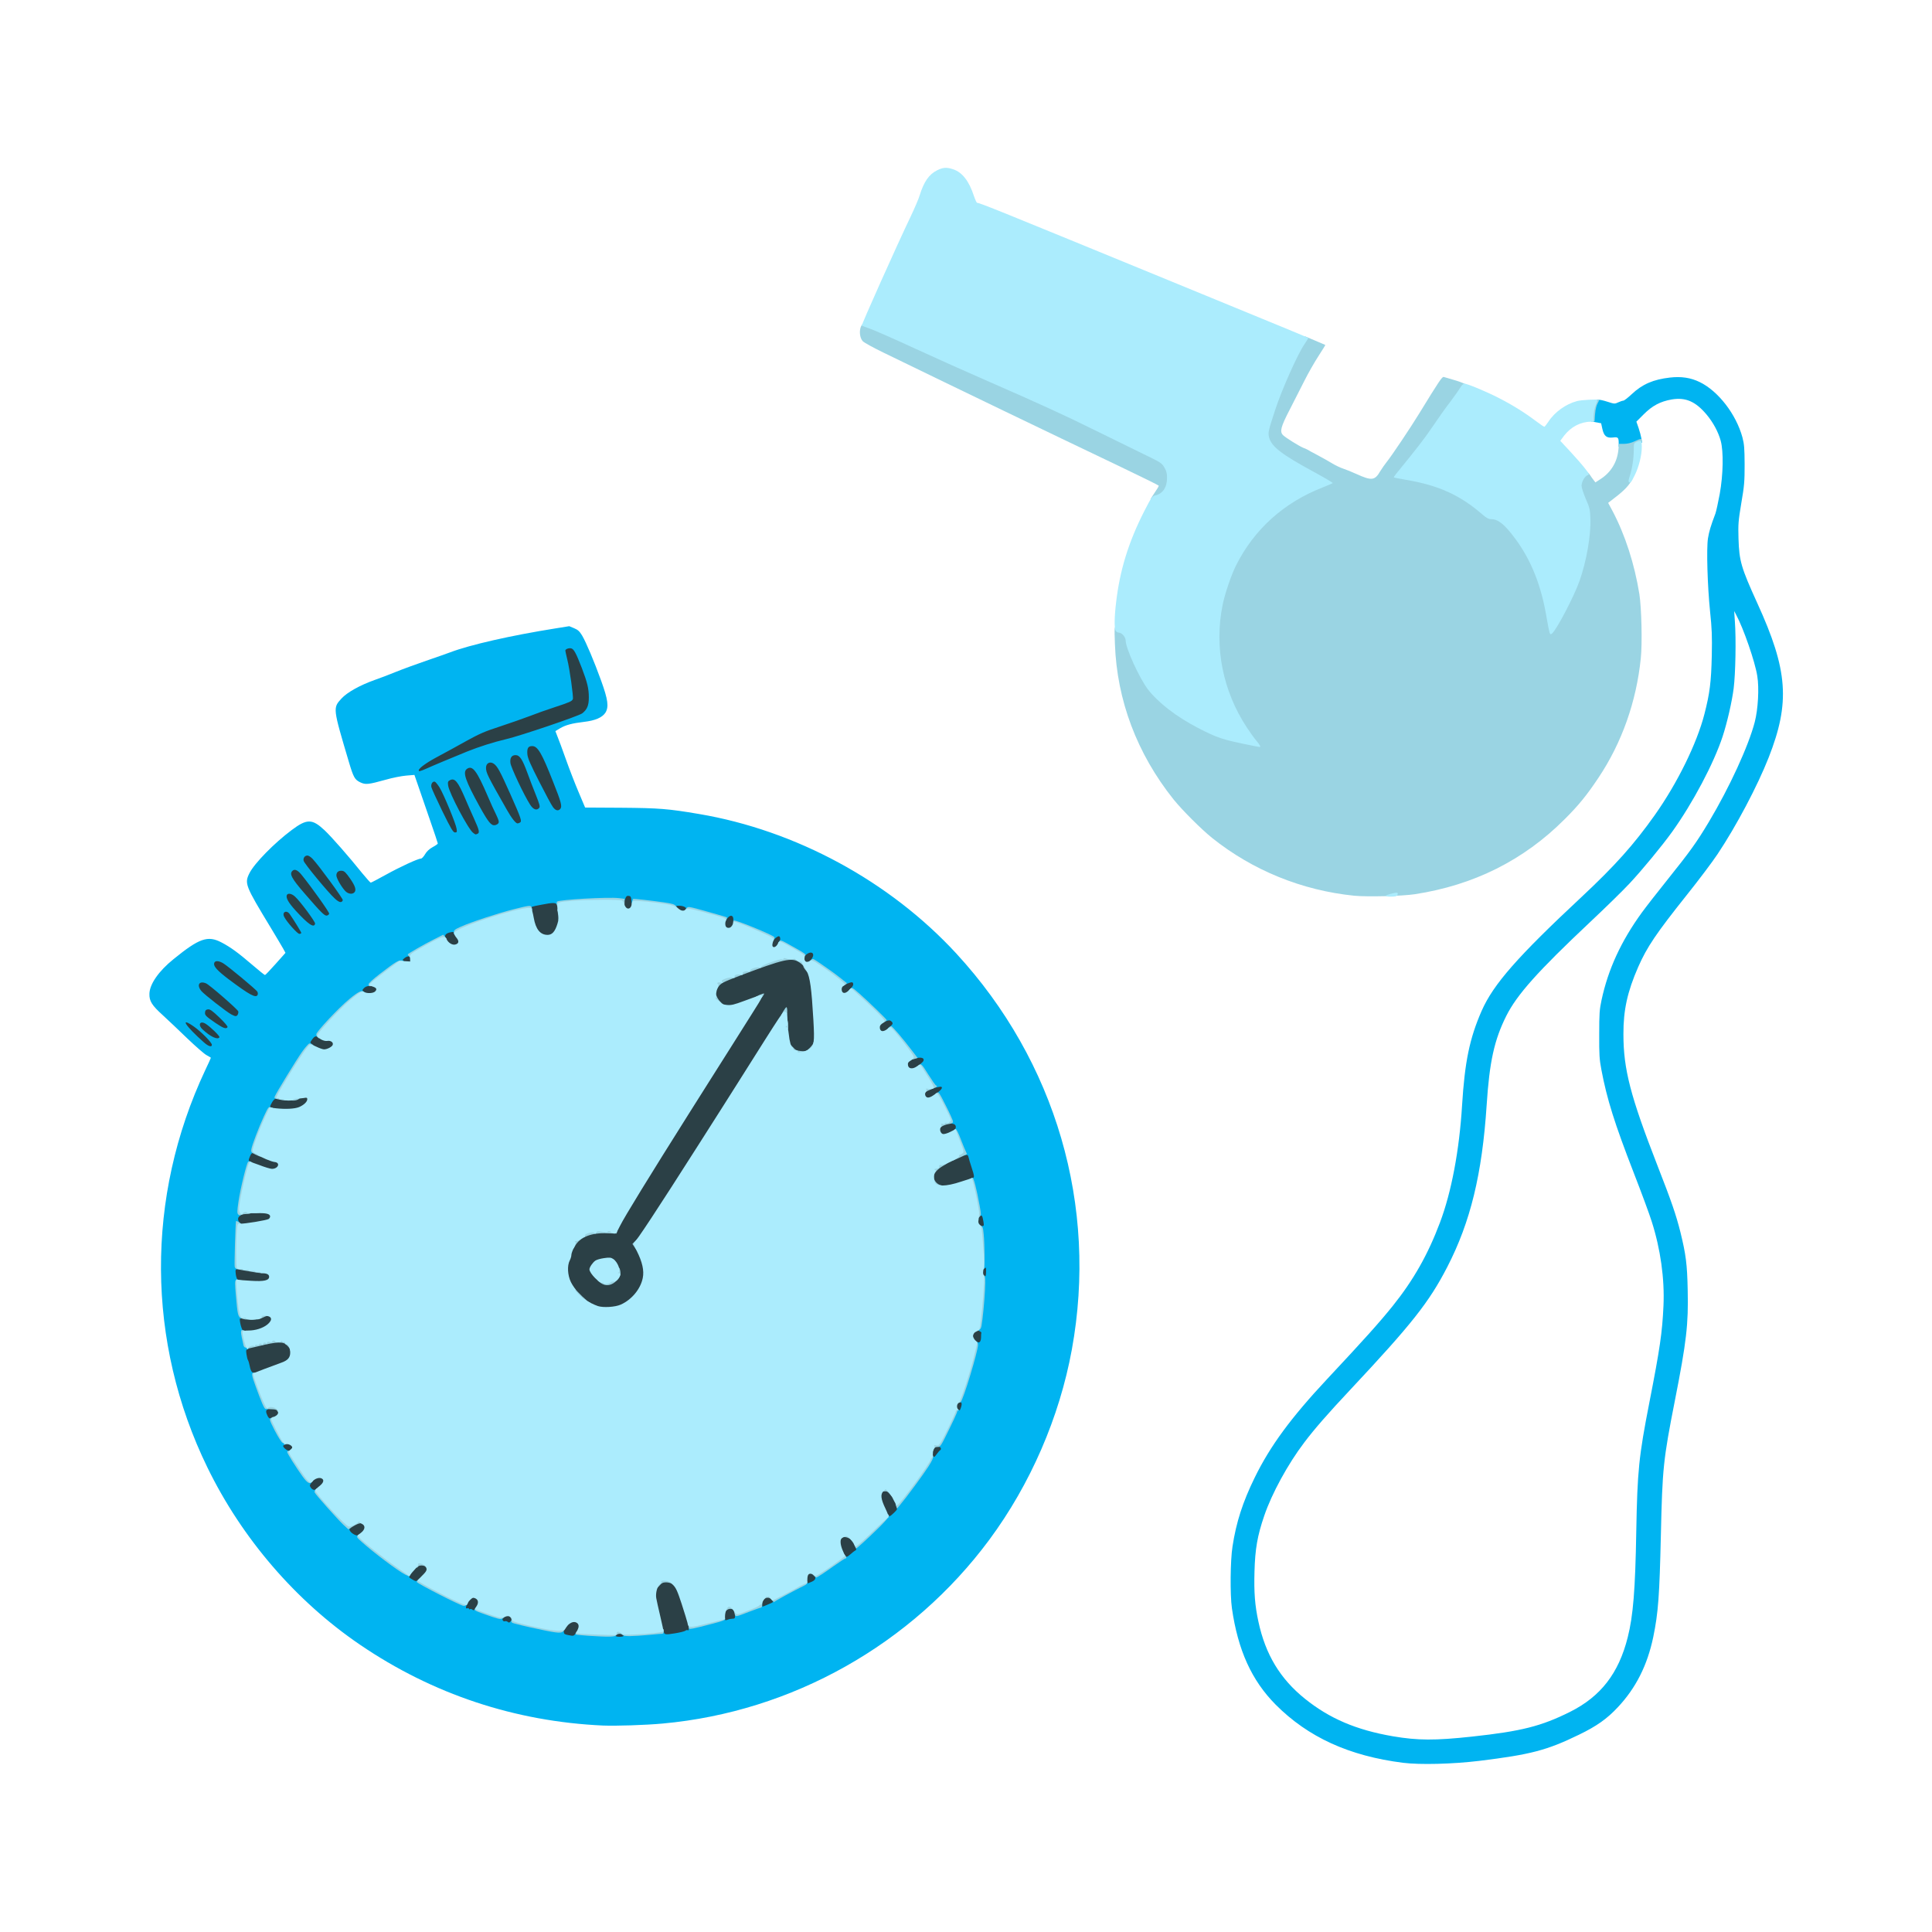 <?xml version="1.0" encoding="utf-8"?>
<!DOCTYPE svg PUBLIC "-//W3C//DTD SVG 1.0//EN" "http://www.w3.org/TR/2001/REC-SVG-20010904/DTD/svg10.dtd">
<svg version="1.0" xmlns="http://www.w3.org/2000/svg" width="1924px" height="1924px" viewBox="0 0 1924 1924" preserveAspectRatio="xMidYMid meet">
 <g fill="#2b4046">
  <path d="M610 1629.1 c0 -4.4 1 -5.1 7 -5.1 6 0 7 0.7 7 5.1 l0 3.9 -7 0 -7 0 0 -3.9z"/>
  <path d="M561 1631.1 c-5.7 -1.6 -2.3 -14.8 4.6 -18 4.1 -1.8 10.1 -1.4 12.5 1 2.7 2.7 2.2 8.6 -1.1 14.2 -2.1 3.6 -2.3 3.7 -7.8 3.6 -3.2 -0.1 -6.8 -0.4 -8.2 -0.8z"/>
  <path d="M658.6 1629.3 c-0.3 -1 -2.1 -8.5 -4.1 -16.7 -5.6 -23.5 -5.8 -30.7 -0.9 -36.5 4.6 -5.5 17.2 -5.1 21.2 0.7 4 5.6 14.2 38.2 14.2 45.4 l0 4.4 -4.7 1.2 c-6.7 1.6 -17.1 3.2 -21.5 3.2 -2.6 0 -3.8 -0.5 -4.2 -1.7z"/>
  <path d="M501 1618.3 c-3.1 -0.6 -4 -1.9 -4 -6 0 -4.1 3 -6.3 8.7 -6.3 5 0 7.3 2 7.3 6.1 0 6.5 -2.8 7.9 -12 6.2z"/>
  <path d="M719 1609.7 c0 -9.4 1 -10.7 8.6 -10.7 4.9 0 5.5 0.2 6.4 2.6 0.6 1.4 1 4.9 1 7.9 l0 5.3 -3.7 0.6 c-2.1 0.3 -5.7 0.9 -8 1.2 l-4.3 0.7 0 -7.6z"/>
  <path d="M464.8 1605.8 c-3.6 -0.9 -3.8 -1.2 -3.8 -5 0 -7.3 4.4 -12.8 10.2 -12.8 6.4 0 7.8 1.3 7.8 7.2 0 3.4 -0.7 6.2 -2.1 8.4 -2.3 3.7 -4.8 4.2 -12.1 2.2z"/>
  <path d="M756 1597.7 c0 -7.6 1.8 -9.7 8.4 -9.7 6.3 0 8.6 1.9 8.6 7.2 0 3.3 -0.3 3.7 -5.1 5.7 -2.9 1.1 -6.7 2.1 -8.5 2.1 l-3.4 0 0 -5.3z"/>
  <path d="M801 1573.6 c0 -9.1 0.3 -9.6 6 -9.6 6 0 8 2 8 8.1 0 4.1 -0.3 4.5 -3.9 6.2 -2 0.9 -5.2 1.7 -6.9 1.7 l-3.2 0 0 -6.4z"/>
  <path d="M407.3 1575.8 c-2.6 -1.6 -3.3 -2.6 -3.3 -5.3 0 -3.3 3.9 -9.2 8.3 -12.7 2.6 -2.1 12.6 -2.5 14.5 -0.6 0.7 0.7 1.2 3.3 1.2 5.8 0 4.2 -0.4 5 -5.3 9.8 -4.4 4.3 -5.8 5.2 -8.7 5.1 -1.9 0 -5 -1 -6.7 -2.1z"/>
  <path d="M839.2 1552.7 c-4.1 -4.9 -6.8 -19.6 -4.4 -23.5 1.3 -1.9 7.5 -2.6 11.6 -1.2 2.8 0.9 4.4 2.4 6.6 6.3 2.8 4.9 4.1 12.7 2.2 12.7 -0.5 0 -2.7 1.6 -4.9 3.5 -4.3 3.7 -9.1 4.6 -11.1 2.2z"/>
  <path d="M350.4 1531.6 c-4.5 -2.5 -5.4 -3.8 -5.4 -8.2 0 -4 0.3 -4.5 4.3 -6.9 4.8 -2.7 13.3 -3.5 15.5 -1.3 0.7 0.7 1.2 3.5 1.2 6.3 0 4.8 -0.3 5.4 -3.9 8.3 -4.2 3.4 -7.9 3.9 -11.7 1.8z"/>
  <path d="M878.6 1505.1 c-4 -8.5 -5.4 -16.1 -3.7 -20.3 1 -2.6 1.5 -2.8 6.4 -2.8 6.5 0 8.3 1.6 12.7 11.2 4 9 3.9 11.8 -0.7 16.3 -2.8 2.7 -4.4 3.5 -7.3 3.5 -3.6 0 -3.7 -0.1 -7.4 -7.9z"/>
  <path d="M307 1484.8 c-3.2 -3.4 -2.7 -8.3 1.3 -12.3 4 -4 7.6 -5.1 12.6 -3.9 3.5 0.9 3.6 1.1 3.9 6 0.3 4.9 0.2 5.2 -4.2 8.7 -5.3 4.4 -10.3 5 -13.6 1.5z"/>
  <path d="M926 1447.9 c0 -8.9 0.8 -9.9 8 -9.9 l6 0 0 4.4 c0 2.4 -0.4 4.6 -0.8 4.8 -0.4 0.2 -1.8 1.8 -3.1 3.6 -1.9 2.7 -2.9 3.2 -6.2 3.2 l-3.9 0 0 -6.1z"/>
  <path d="M281.2 1446 c-1.5 -1.5 -2.2 -3.3 -2.2 -5.9 0 -4.4 1 -5.1 7.1 -5.1 6.3 0 7.9 1.3 7.9 6.5 0 3.4 -0.5 4.7 -1.9 5.5 -3.2 1.7 -8.5 1.2 -10.9 -1z"/>
  <path d="M263.5 1413 c-2 -4 -2 -11.6 0.1 -12.4 2.8 -1.1 14 -0.6 15.2 0.6 0.7 0.7 1.2 3.4 1.2 6 0 4.8 0 4.9 -4.6 6.8 -6.7 2.9 -10 2.6 -11.9 -1z"/>
  <path d="M951.2 1406.8 c-0.7 -0.7 -1.2 -3.6 -1.2 -6.5 0 -6 1.7 -7.6 7.3 -7.1 2.9 0.3 3.2 0.7 3.5 3.8 0.2 1.9 -0.1 5.2 -0.8 7.3 -1 3.3 -1.4 3.7 -4.3 3.7 -1.8 0 -3.8 -0.5 -4.5 -1.2z"/>
  <path d="M247.1 1368.2 c-0.5 -0.9 -1.2 -3.5 -1.6 -5.7 -0.4 -2.2 -1.2 -4.5 -1.7 -5.2 -0.5 -0.6 -1.2 -4.5 -1.5 -8.6 l-0.6 -7.5 3.4 -1 c11.7 -3.8 24.4 -6.2 32.2 -6.2 8 0 8.7 0.2 11.6 2.9 2.9 2.7 3.1 3.4 3.1 9.9 0 8.4 -1.4 10.6 -8.5 13.1 -2.8 1 -9.8 3.7 -15.8 6 -11.9 4.6 -18.9 5.4 -20.6 2.3z"/>
  <path d="M968.2 1337.7 c-3.2 -3.4 -3.1 -11.9 0 -14.1 2.9 -2 10.2 -2.1 11.8 -0.1 1.2 1.4 0.8 9.8 -0.6 14.8 -0.8 2.7 -8.4 2.3 -11.2 -0.6z"/>
  <path d="M237.6 1326.8 c-1.1 -3.8 -2.6 -12.3 -2.6 -14.5 l0 -2.5 9.8 0.7 c8.9 0.6 10.3 0.5 14 -1.4 4.5 -2.3 9.2 -2.7 12.3 -1.1 1.5 0.8 1.9 2.1 1.9 6 0 4.4 -0.4 5.1 -3.7 8 -2.1 1.7 -6 3.7 -8.7 4.5 -6.3 1.9 -22.5 2 -23 0.3z"/>
  <path d="M591.3 1303.2 c-10.2 -3.7 -20.8 -13.4 -26 -23.9 -2.4 -5 -2.8 -6.9 -2.7 -14.8 0 -6.5 0.5 -9.9 1.7 -12.2 0.9 -1.8 1.7 -4.2 1.7 -5.5 0 -2.9 3.4 -9.4 6.9 -13.1 5.5 -6 14.3 -8.7 28.2 -8.7 l9.5 0 4 -7.7 c3.4 -6.7 27.8 -46.5 49.9 -81.8 9.5 -15.1 32.1 -51 37.5 -59.5 2.6 -4.1 12.3 -19.4 21.5 -34 9.2 -14.6 19.3 -30.5 22.5 -35.5 3.2 -4.9 5.7 -9.1 5.5 -9.3 -0.1 -0.1 -4.4 1.3 -9.4 3.3 -7.5 2.8 -10.6 3.5 -16.6 3.5 -8 0 -11.2 -1.6 -14 -7 -3.2 -6.3 -1 -17.3 4.2 -20.7 3.7 -2.5 35 -14.2 55.8 -21 8.2 -2.7 18.3 -3.6 23.8 -2 2.4 0.7 2.7 0.5 2.7 -1.6 0 -4.4 6.6 -7.8 12.5 -6.3 2.2 0.6 2.5 1.1 2.5 5.5 0 5.6 -2.6 9.8 -6.5 10.3 l-2.5 0.3 2.5 3.6 c2.2 3 2.8 5.6 4 15.5 1.9 16.7 3.9 54.4 3.1 58.8 -0.4 2.2 -2.1 5 -4.2 7.1 -3.3 3.3 -3.8 3.5 -10.2 3.5 -12 0 -15.6 -3.9 -16.7 -17.8 -0.3 -4.8 -0.9 -10.9 -1.3 -13.6 l-0.7 -4.9 -14.1 22.4 c-7.8 12.3 -20.6 32.5 -28.4 44.9 -7.8 12.4 -15.2 24.1 -16.5 26 -1.2 1.9 -12.3 19.3 -24.5 38.5 -29.5 46.3 -52.5 81.7 -57.4 88.5 l-4.1 5.5 2.7 5.5 c11.4 23 4.9 46.5 -15.8 56.6 -7.5 3.7 -23 4.5 -31.1 1.6z m19.5 -30.5 c1.7 -1.7 3.2 -3.9 3.2 -4.9 0 -2.8 -3.7 -9.6 -5.9 -10.8 -4.5 -2.3 -12.6 0 -15.6 4.6 -1.5 2.3 -1.5 2.7 0.6 5.5 2.9 4.1 10.9 9.8 12.8 9.2 0.9 -0.3 3.1 -2 4.9 -3.6z"/>
  <path d="M241.3 1278.1 c-4.5 -0.3 -8.4 -0.8 -8.6 -1.1 -0.3 -0.3 -0.8 -4 -1.2 -8.2 l-0.7 -7.8 4.2 0 c3.6 0 10.1 0.9 32.8 4.6 3.1 0.5 3.2 0.6 3.2 5.8 0 5.2 -0.1 5.5 -3.1 6.5 -3.3 1.1 -12.3 1.2 -26.6 0.2z"/>
  <path d="M976.7 1273.3 c-1.2 -1.1 -0.8 -11.8 0.5 -13.1 0.7 -0.7 2.7 -1.2 4.5 -1.2 l3.3 0 0 7.5 0 7.5 -3.8 0 c-2.1 0 -4.2 -0.3 -4.5 -0.7z"/>
  <path d="M972 1222.1 c-1.6 -3.1 -1.2 -11.7 0.6 -13.5 2.1 -2.1 8 -2.1 8.8 0 0.3 0.9 0.9 4.7 1.2 8.5 l0.7 6.9 -5.1 0 c-4 0 -5.3 -0.4 -6.2 -1.9z"/>
  <path d="M235.6 1220.4 c-1 -1 -1.6 -3.3 -1.6 -6.4 0 -7.3 1.6 -8.1 19.3 -8.7 17.3 -0.7 18.7 -0.2 18.7 6.1 0 2.5 -0.6 4.8 -1.4 5.5 -1.5 1.2 -24.4 5.1 -30.2 5.1 -1.8 0 -4 -0.7 -4.8 -1.6z"/>
  <path d="M933.3 1183.4 c-4 -0.9 -6.3 -5.1 -6.3 -11.5 0 -8.1 2.3 -10.5 18.2 -18.4 10.1 -5.1 13.9 -6.5 17.3 -6.5 4 0 4.5 0.3 5.1 2.8 0.3 1.5 1.7 5.9 3 9.9 1.3 3.9 2.4 9.1 2.4 11.5 l0 4.4 -11.7 3.8 c-11.4 3.7 -22.2 5.2 -28 4z"/>
  <path d="M254.3 1162.9 c-11.6 -4.5 -11.9 -5.1 -8.7 -13.6 1.5 -3.9 2 -4.3 4.9 -4.3 1.8 0 7.3 1.9 12.2 4.1 4.8 2.3 10.6 4.5 12.8 4.8 4 0.6 4 0.6 4.3 5.6 0.4 6.3 -1.1 7.5 -9.2 7.4 -4.7 0 -8.5 -1 -16.3 -4z"/>
  <path d="M936 1132.3 c-2.4 -0.9 -3 -2.5 -3 -7.5 0 -6.6 2.6 -8.2 13.4 -8.3 l8.1 0 0 5.5 0 5.5 -5.4 2.8 c-5.2 2.5 -9.7 3.3 -13.1 2z"/>
  <path d="M279 1107.5 c-0.8 -0.2 -4.1 -0.7 -7.2 -1 l-5.8 -0.6 0 -3.9 c0 -2.2 1 -5.5 2.2 -7.6 l2.1 -3.6 5.6 0.6 c3.1 0.3 7.9 0.9 10.7 1.2 3.7 0.5 5.9 0.2 8.2 -1 1.8 -0.9 5.5 -1.6 8.7 -1.6 l5.5 0 0 4.8 c0 5.5 -2 8 -8.1 10.6 -3.4 1.4 -18.8 2.9 -21.9 2.1z"/>
  <path d="M918.6 1094.4 c-1.1 -2.8 -0.6 -9.1 0.8 -10.3 2.4 -2 12.8 -5.1 17.3 -5.1 l4.3 0 0 4.5 c0 4.3 -0.2 4.5 -5.9 8.5 -5 3.3 -6.8 4 -10.9 4 -3.6 0 -5.2 -0.4 -5.6 -1.6z"/>
  <path d="M901.4 1065.6 c-0.3 -0.7 -0.4 -3.5 -0.2 -6.2 0.3 -4.2 0.7 -5 3.5 -6.6 3.5 -2.1 11.9 -3.4 15.7 -2.4 2.3 0.6 2.6 1.1 2.6 5.1 0 4.2 -0.3 4.7 -4.7 8 -4.2 3 -5.6 3.5 -10.6 3.5 -4 0 -5.9 -0.4 -6.3 -1.4z"/>
  <path d="M311.9 1045.2 c-4.9 -2.5 -5.4 -3.1 -5.7 -6.5 -0.2 -2.6 0.3 -4.6 1.8 -6.7 1.8 -2.5 2.8 -3 6.3 -3 2.6 0 5.1 0.8 6.7 2 1.6 1.2 4.1 2 6.7 2 4.9 0 7.3 2 7.3 6 0 4.2 -0.9 5.9 -4.1 7.5 -4.7 2.5 -12.9 1.9 -19 -1.3z"/>
  <path d="M200 1041 c-2.5 -2.2 -7.5 -7.1 -11.2 -10.7 -6.3 -6.2 -6.8 -7.1 -6.8 -11 l0 -4.3 4.1 0 c2.6 0 5 0.7 6.7 2.1 l2.6 2 0.8 -2 c0.4 -1.3 1.6 -2.1 3 -2.1 2.2 0 2.3 -0.4 2.3 -6.2 l0 -6.3 5 -0.5 5 -0.5 -5.2 -3.8 c-2.8 -2.1 -6.5 -5.3 -8.2 -7.3 -2.6 -2.9 -3.1 -4.3 -3.1 -8.8 0 -4 0.4 -5.5 1.6 -6 2.7 -1 8.3 -0.7 11.7 0.7 3.6 1.6 31.1 25.7 32.1 28.2 0.9 2.5 0.7 6.4 -0.4 8.6 -2 3.6 -11.3 2.1 -17.5 -3 -1.1 -0.9 0.2 0.8 2.8 3.7 4.2 4.6 4.8 5.7 4.5 9 -0.3 3.5 -0.5 3.7 -4.3 4.2 l-4 0.5 0 4.5 c0 4.5 0 4.5 -3.7 4.8 -3.7 0.3 -3.8 0.4 -3.8 4.3 l0 3.9 -4.7 0 c-4.2 0 -5.4 -0.6 -9.3 -4z"/>
  <path d="M873.7 1029.3 c-0.4 -0.3 -0.7 -3 -0.7 -5.9 0 -5 0.2 -5.5 3.7 -7.9 4.1 -2.7 11.9 -3.5 14.1 -1.3 0.7 0.7 1.2 3 1.1 5.3 0 3.5 -0.5 4.4 -4.1 7.3 -3.2 2.6 -4.9 3.2 -8.7 3.2 -2.6 0 -5.1 -0.3 -5.4 -0.7z"/>
  <path d="M241 989.9 c-13 -8.9 -25.7 -18.8 -28.5 -22 -2.2 -2.7 -2.5 -4 -2.3 -8.3 l0.3 -5.1 5.3 -0.3 c4.2 -0.2 6.2 0.2 9.5 2.2 4.8 2.8 32.8 26 34 28.2 0.5 0.8 0.7 3.3 0.5 5.7 l-0.3 4.2 -5.5 0.3 c-5.2 0.3 -5.9 0 -13 -4.9z"/>
  <path d="M359.8 990.9 c-2.5 -1.4 -2.4 -8 0 -10.2 2.1 -2 13.1 -2.4 16.3 -0.7 2.4 1.3 2.6 8.1 0.3 10.4 -1.8 1.9 -13.8 2.2 -16.6 0.5z"/>
  <path d="M835.4 990.6 c-0.3 -0.7 -0.4 -3.5 -0.2 -6.2 0.3 -4.5 0.6 -5 4.3 -7.1 2.9 -1.7 5.3 -2.2 8.5 -2.1 l4.5 0.3 0.3 4.4 c0.3 3.9 -0.1 4.8 -3.4 8.2 -3.4 3.5 -4.3 3.9 -8.6 3.9 -3.2 0 -5 -0.5 -5.4 -1.4z"/>
  <path d="M399.3 960.4 c-0.7 -0.3 -1.3 -2.3 -1.3 -4.4 0 -4.9 3.2 -7.2 9.3 -6.8 l4.2 0.3 0 5.5 0 5.5 -5.5 0.2 c-3 0.1 -6.1 -0.1 -6.7 -0.3z"/>
  <path d="M766 940.6 c0 -4.4 0.5 -6 2.6 -8.6 2.3 -2.7 3.2 -3.1 6.8 -2.8 l4.1 0.3 0.3 4.6 c0.2 3.3 -0.3 5.6 -1.8 8.3 -2.1 3.4 -2.5 3.6 -7.1 3.6 l-4.9 0 0 -5.4z"/>
  <path d="M445.2 942.4 c-4.8 -3.3 -7 -12.7 -3.6 -15.5 0.9 -0.7 4.2 -1.5 7.5 -1.7 4.8 -0.4 5.9 -0.2 5.9 1.1 0 0.9 1.1 2.9 2.5 4.5 2.9 3.5 3.4 9.2 0.9 11.6 -2 2.1 -10.2 2.1 -13.2 0z"/>
  <path d="M534.1 930.1 c-2.7 -2.7 -4.2 -5.2 -4.6 -7.8 -0.4 -2.1 -1.3 -6.9 -2.1 -10.8 -2 -9.8 -1.8 -11.4 0.9 -11.9 19.1 -4.1 28.1 -4.7 29.1 -1.9 0.4 0.9 0.9 6.4 1.2 12.2 0.6 11.6 -0.7 17.4 -4.8 21.8 -1.8 2 -3.2 2.3 -9 2.3 -6.6 0 -6.9 -0.1 -10.7 -3.9z"/>
  <path d="M286.5 924.9 c-6.9 -8.6 -7.8 -10.6 -7.3 -16 0.3 -3.1 0.6 -3.4 4 -3.7 l3.8 -0.3 -2 -2.7 c-2.4 -3.2 -3.5 -8.9 -2.6 -12.6 0.6 -2.4 1.1 -2.6 6.1 -2.6 2.9 0 5.7 0.5 6 1 0.3 0.6 1.1 1 1.7 1 0.7 0 0 -1.2 -1.4 -2.7 -5.7 -6.1 -7.8 -10.4 -7.8 -15.7 0 -2.9 0.5 -5.7 1.2 -6.4 0.7 -0.7 3.2 -1.2 5.7 -1.2 4.1 0 4.9 0.4 8.8 4.8 2.3 2.6 9.6 12.1 16.3 21.1 11.8 15.9 12.1 16.5 11.8 21 l-0.3 4.6 -5.1 0.3 -5.2 0.3 -7.5 -8.3 c-4.1 -4.6 -8.7 -9.6 -10.2 -11.3 -1.5 -1.6 0.4 1.1 4.1 6 3.7 5 7.6 10 8.6 11.1 1.5 1.6 1.8 3.4 1.6 7 l-0.3 4.9 -4.7 0.3 c-4.2 0.3 -5.1 -0.1 -8.7 -3.4 -4.3 -3.8 -5.4 -3.6 -2.1 0.6 1.2 1.6 2 4.1 2 6.8 l0 4.2 -5 0 -4.9 0 -6.6 -8.1z"/>
  <path d="M719.6 925.4 c-1.3 -3.3 -0.5 -10 1.4 -13.2 1.9 -3.1 2.3 -3.3 7.3 -3 l5.2 0.3 -0.1 6.5 c-0.1 9.4 -1.2 11 -7.8 11 -4 0 -5.5 -0.4 -6 -1.6z"/>
  <path d="M672.6 907.9 c-1.9 -1.5 -2.6 -3 -2.6 -5.5 l0 -3.4 6.8 0 c4 0.1 7.4 0.6 8.5 1.4 2 1.5 2.3 6.6 0.5 8.4 -2 2 -10.2 1.5 -13.2 -0.9z"/>
  <path d="M620.2 906.8 c-1.6 -1.6 -1.6 -13.9 0.1 -16.2 1 -1.3 2.4 -1.7 6.2 -1.4 l5 0.3 0.3 7.8 c0.2 5 -0.1 8.4 -0.9 9.3 -1.4 1.7 -9 1.9 -10.7 0.2z"/>
  <path d="M330.9 898.3 c-4.3 -3.9 -21.6 -23.9 -28.2 -32.6 -3.1 -4 -3.7 -5.7 -3.7 -9.6 0 -2.6 0.5 -5.2 1.2 -5.9 0.7 -0.7 3.4 -1.2 6.1 -1.2 5.7 0 6.8 1 18.1 15.9 l7.1 9.5 0.3 -4.1 c0.4 -5.5 1.9 -6.5 8.9 -6.1 l5.8 0.3 5.2 7.5 c4.7 6.8 5.2 8 5.3 13.1 0 3 -0.5 6 -1.2 6.7 -0.7 0.7 -3.4 1.2 -6 1.2 -4.6 0 -4.8 0.1 -4.8 2.9 0 7.1 -7.5 8.3 -14.1 2.4z"/>
  <path d="M468.2 832.4 c-1.3 -0.8 -4.3 -5.1 -6.9 -9.5 -4.6 -7.9 -6.3 -9.7 -4.3 -4.5 0.5 1.5 1 5.2 1 8.2 l0 5.4 -5 0 -5.1 0 -10.5 -21.2 c-7.5 -15.4 -10.6 -22.7 -11 -26.4 -0.9 -6.9 0.6 -9.4 5.4 -9.4 4.5 0 5.1 0.4 8.5 5.5 l2.7 4 0 -4.7 c0 -5.4 1.5 -6.8 7.5 -6.8 4.9 0 7.1 1.3 9.6 5.8 1.1 2 1.7 2.8 1.3 1.7 -0.4 -1.1 -0.9 -5.2 -1.2 -9.2 -0.4 -6.8 -0.3 -7.2 2.2 -8.8 3.3 -2.2 10 -1.5 12.7 1.2 1 1 3.2 4.3 4.9 7.3 1.8 3 2.8 4.6 2.4 3.5 -0.4 -1.1 -1 -5.1 -1.2 -8.8 -0.4 -8 0.8 -9.6 7.3 -9.7 7.9 0 9.6 2.3 23 32.5 7.3 16.3 10 23.4 10.3 27.4 0.5 6.2 -0.2 7.1 -6.4 7.1 -6.1 0 -7.2 -1.6 -25.8 -35.2 -4 -7.3 -5.5 -8.9 -3.3 -3.5 0.8 1.7 2.7 6.1 4.2 9.7 1.5 3.6 4.3 9.6 6.1 13.4 3.6 7.1 4.5 14.1 2.2 16.4 -0.7 0.7 -3.6 1.2 -6.5 1.2 -6.8 0 -8 -1.3 -18.3 -19.9 -4.4 -8 -8 -14.3 -8 -13.9 0 0.4 3.2 7.7 7 16.4 5.5 12.3 7 16.7 7 20.4 0 3.4 -0.4 5 -1.6 5.4 -2.9 1.1 -7.9 0.6 -10.2 -1z"/>
  <path d="M548.5 808 c-1 -1.1 -4.5 -7.1 -7.6 -13.3 -6.4 -12.4 -7.5 -13.3 -2.9 -2.5 3.1 7.3 3.8 13.6 1.8 15.6 -0.7 0.7 -3.6 1.2 -6.5 1.2 -5.3 0 -5.4 -0.1 -8.4 -4.7 -1.7 -2.7 -6.7 -12.2 -11.2 -21.2 -7.6 -15.2 -8.2 -17 -8.5 -23.6 -0.3 -5.7 -0.1 -7.5 1.3 -8.8 2.2 -2.3 11.2 -2.3 13.7 0 1.7 1.5 1.8 1.4 1.8 -3.3 0 -2.8 0.5 -5.5 1.2 -6.2 0.7 -0.7 3.8 -1.2 6.9 -1.2 5.2 0 6 0.3 8.4 3.1 3.7 4.5 7.1 11.7 15.5 32.9 7.7 19.4 9.8 29.1 7 32.5 -1.9 2.3 -10.2 2 -12.5 -0.5z"/>
  <path d="M414 767.2 c0 -5.3 3.8 -8.6 18.5 -16.5 6.6 -3.5 19.2 -10.4 28 -15.3 13.9 -7.7 18.7 -9.8 37.5 -16.1 11.8 -3.9 27.4 -9.4 34.5 -12.1 7.2 -2.7 17.1 -6.2 22 -7.7 13.9 -4.1 13.2 -3 11.2 -18.7 -1 -7.3 -2.6 -16.8 -3.7 -21.2 -3.5 -13.9 -2.5 -17.6 4.7 -17.6 7.5 0.1 8.3 1.1 15.7 20.2 5.9 15.5 7.1 20.7 7.1 32.3 0 11.3 -1.3 14.7 -6.7 18.9 -3.6 2.7 -61.6 22.4 -75.8 25.7 -12.7 3 -26.8 7.5 -38.8 12.3 -15.2 6.2 -33.7 13.9 -40.5 17 -3.2 1.4 -7.5 2.6 -9.7 2.6 -4 0 -4 0 -4 -3.8z"/>
 </g>
 <g fill="#00b4f1">
  <path d="M1397.3 1755.5 c-53.7 -6.8 -94.5 -25.4 -126.9 -57.9 -23.9 -24.1 -37.6 -54.2 -43.6 -96.1 -1.9 -13.5 -1.6 -47.5 0.6 -61.4 3.7 -24.2 10.2 -44.3 22.1 -68.6 15.4 -31.5 36.1 -59.6 72 -98 37.5 -40.1 51.8 -56 65.5 -73 20.6 -25.7 35 -51.1 47 -83 11.4 -30.2 19.3 -72 22 -116.5 2.7 -43.6 7.5 -66.9 19.5 -94.3 11.7 -26.6 35.8 -54 100 -113.9 32.9 -30.8 51.6 -51.7 72.3 -80.9 22.6 -31.9 42.1 -71.6 49.6 -100.9 5.3 -20.6 6.7 -31.8 7.3 -58 0.4 -19.7 0.1 -26.8 -1.7 -44 -2.6 -25.4 -3.7 -62.5 -2.1 -72.9 1.1 -6.7 2.7 -12.3 7.4 -24.6 0.8 -2.2 2.7 -11 4.3 -19.5 3.5 -19.4 3.9 -42.3 1 -53 -2.4 -8.8 -7.5 -18.3 -14.2 -26.3 -11 -13 -20.8 -17.2 -34.6 -14.9 -11.4 2 -19.3 6.2 -27.9 14.8 l-7.3 7.3 2.2 6.3 c1.2 3.5 2.4 8.1 2.8 10.4 l0.6 4.1 -5 2.1 c-3.5 1.5 -7.1 2.2 -11.6 2.2 l-6.6 0 0 -3.4 c0 -5.9 -0.6 -6.6 -5.8 -5.9 -6.3 0.7 -8.9 -1.4 -10.5 -8.7 l-1.2 -5.5 -4.9 -0.9 -4.9 -0.9 0.6 -8.1 c0.2 -4.4 1.1 -9.3 1.7 -10.8 1.7 -3.5 4.8 -3.6 14.2 -0.6 6.5 2.1 6.9 2.1 10.3 0.5 2 -0.9 4.2 -1.7 5.1 -1.7 0.8 0 4.6 -2.9 8.3 -6.4 10.6 -10 21.5 -14.7 38.1 -16.6 11.2 -1.3 20.6 0.1 29.5 4.4 18.5 8.9 36.4 32 42.7 55.1 1.8 6.9 2.1 10.7 2.2 27 0 17 -0.3 21.1 -3.3 38.5 -3 18 -3.2 20.8 -2.8 35.5 0.7 22.2 2.6 28.7 18.7 64.1 30.6 66.9 32.9 99 11.3 153.9 -11.1 28.2 -32.1 68 -50.8 96 -5.1 7.7 -18.8 25.9 -30.4 40.4 -30.9 38.8 -39.9 52.1 -48.7 72.1 -10.7 24.5 -14.8 42.8 -14.7 67 0 34.8 7 61.7 33.8 130.5 14.3 36.6 18.5 48.9 23 66.7 5.4 22 6.7 31.8 7.2 57.4 0.8 34.2 -1.2 51.5 -12.7 109.9 -11.7 59.4 -12.5 67.9 -14 134.2 -1.4 60.8 -2.6 77.4 -7.6 101.6 -5.9 28.2 -17.3 50.7 -35.2 69.8 -10.8 11.6 -21.3 19 -38.7 27.4 -32 15.6 -48.2 19.8 -99.5 26.1 -26.7 3.2 -58.8 4 -75.7 1.9z m68.7 -26.1 c49 -5.3 68.8 -10.3 97.5 -24.6 30.6 -15.3 48.5 -38.4 57.5 -74.3 5.4 -21.4 7.5 -47 8.5 -105.5 1.1 -60.1 2.5 -74.4 13 -128.1 10.6 -54.1 12.9 -70.1 14.1 -96.7 1.2 -26.8 -3 -56.5 -11.7 -83.7 -2.2 -7.1 -10.3 -29 -17.9 -48.5 -19.2 -49.5 -26.7 -73.4 -32.2 -102.5 -2 -10.4 -2.3 -15.2 -2.2 -35.5 0 -20.6 0.3 -24.8 2.3 -34 6.6 -30.8 19.5 -58.7 40 -87 4.2 -5.8 15.9 -20.8 26.1 -33.5 22.3 -27.9 28.4 -36.3 40.8 -57 20.5 -34.3 39.5 -75.6 45.7 -99.5 3.3 -12.8 4.5 -33.7 2.5 -45.8 -2.2 -14.2 -13.8 -47.6 -21 -60.9 l-2 -3.8 0.7 10.5 c1.3 17.3 0.6 52.2 -1.2 66.4 -1.7 13.5 -6.6 34.6 -11 48 -8.8 26.8 -29.7 66.3 -50.3 95 -10.2 14.2 -29.7 37.8 -42.3 51.3 -6.8 7.3 -24.3 24.4 -38.9 38.1 -52.9 49.8 -73.3 72.7 -84 94 -11.9 23.8 -16.7 45.5 -19.5 88.7 -4.5 68.7 -16.1 116.4 -39.2 161.2 -18.1 35.1 -35.3 56.9 -97.1 122.8 -21.5 22.9 -35.4 38.8 -45.4 52.1 -16.2 21.3 -32.3 50.8 -39.8 72.9 -6.8 19.8 -9.1 33 -9.7 55.5 -0.6 21 0.4 33.7 3.9 49.9 7 32.7 21.6 56.9 46.3 76.8 24.5 19.7 51.1 31.1 87.7 37.4 24.6 4.2 41.9 4.3 78.8 0.3z"/>
  <path d="M600.5 1718.4 c-87.7 -4 -169.6 -31.2 -242 -80.5 -63.9 -43.5 -117.5 -105.8 -151.9 -176.4 -61 -125 -61.7 -269.3 -2.2 -395.8 3.1 -6.5 5.6 -12 5.6 -12.3 0 -0.2 -1.9 -1.3 -4.1 -2.5 -2.3 -1.1 -10.9 -8.7 -19.3 -16.7 -8.3 -8.1 -19.5 -18.6 -24.7 -23.4 -10.7 -9.7 -13.3 -13.9 -13.1 -21.1 0.2 -9.6 9.2 -22.6 24.1 -34.6 25.6 -20.8 34 -23.7 47.6 -16.6 8.9 4.6 16.7 10.3 30.8 22.4 6.4 5.5 12.1 10.1 12.6 10.1 0.4 0 5.2 -5 10.6 -11.1 l9.8 -11 -2.3 -4.2 c-1.3 -2.3 -6.8 -11.6 -12.3 -20.7 -25.7 -42.4 -26.4 -44.2 -21.2 -54.6 4.9 -9.7 24.7 -29.9 42 -42.8 15.2 -11.4 20.4 -11.3 32.7 0.2 7.2 6.8 24.2 26.2 37.7 43 4.1 5 7.9 9.2 8.3 9.2 0.5 0 7.3 -3.6 15.1 -7.9 14.1 -7.8 32 -16.1 35 -16.1 0.8 0 2.6 -1.9 4 -4.3 1.7 -2.9 4.2 -5.2 7.6 -7.1 2.8 -1.5 5.1 -3.1 5.1 -3.6 0 -0.5 -3.6 -11.3 -8.1 -24.2 -4.4 -12.8 -9.6 -28 -11.6 -33.7 l-3.6 -10.4 -8.3 0.7 c-4.6 0.4 -13.8 2.2 -20.3 4.1 -17.3 4.8 -20.1 5.1 -25.3 2.6 -5.5 -2.6 -6.8 -5 -11.3 -20.1 -16.1 -54.2 -16.1 -53.9 -7.4 -63.4 5.6 -6.1 18.3 -13.2 32.9 -18.4 4.7 -1.6 14.4 -5.3 21.5 -8.2 7.2 -2.9 20.7 -7.8 30 -11 9.4 -3.2 20.1 -7 23.9 -8.4 19.8 -7.5 60.2 -16.7 104.8 -23.8 l13.7 -2.2 4.8 2 c3.8 1.6 5.4 3 8 7.3 4 6.8 11.9 25.4 19 45.1 6.8 18.8 7.7 25.9 4.3 31.6 -3.1 4.9 -10.1 8 -21.5 9.3 -11.8 1.4 -18.2 3.1 -23.8 6.4 l-4.6 2.8 2 5.2 c1.2 2.8 5 13.1 8.4 22.7 3.4 9.6 9.1 24.4 12.7 32.8 l6.5 15.4 35.9 0.2 c37.8 0.3 46.7 1 77.4 6.2 96.5 16.3 190 67 256.3 138.9 99.2 107.7 141.2 251.5 115.1 394.5 -12.3 67.4 -41.3 134.2 -82.2 189.4 -77.2 104.2 -196.4 171.3 -325.2 183 -17.6 1.6 -46.4 2.5 -59.5 2z m20.5 -89.4 c0 -0.5 -0.4 -1 -1 -1 -0.5 0 -1 -0.4 -1 -1 0 -0.6 3.6 -1 8.8 -1 8.5 0 25 -1.4 30.5 -2.6 1.9 -0.4 2.7 -0.2 2.7 0.8 0.1 3.7 1.4 4 10.9 2.4 5.1 -0.8 9.9 -2 10.6 -2.6 0.8 -0.7 1.9 -0.9 2.5 -0.5 0.6 0.4 1 -0.4 1 -1.9 0 -2 0.6 -2.7 2.8 -3.2 3.4 -0.7 29.1 -7.3 31.5 -8 1.2 -0.4 1.7 0 1.7 1.5 0 1.8 0.3 1.9 2.6 1.1 1.4 -0.6 3.6 -1 5 -1 2 0 2.4 -0.5 2.4 -2.8 0 -2.7 0.6 -3.1 8.8 -6.2 19.2 -7.4 18.2 -7.1 18.2 -4.9 0 2.3 -0.2 2.3 5.6 -0.2 6 -2.5 6 -2.5 4.4 -4.4 -0.7 -0.9 -1.1 -1.7 -0.9 -1.9 0.2 -0.2 5.4 -2.9 11.4 -6 6.1 -3.1 13.9 -7.2 17.5 -9.1 6.2 -3.2 6.5 -3.3 6.8 -1.4 0.2 1.1 0.7 1.8 1 1.6 0.4 -0.2 2.2 -1 4 -1.7 3.2 -1.5 4.1 -3.7 2.1 -5.7 -0.7 -0.7 0.1 -1.7 2.8 -3.4 2.1 -1.3 8.3 -5.5 13.8 -9.4 11.5 -8.2 12.9 -8.9 14.5 -6.9 1.1 1.2 1.7 1 4.6 -1.5 1.8 -1.6 4 -3.4 5 -3.9 1.4 -0.8 1.4 -1.3 0.4 -3.2 -1.2 -2.2 -0.9 -2.7 3.1 -6.3 2.4 -2.2 9.9 -9.4 16.6 -16 9.5 -9.3 12.4 -11.6 12.9 -10.3 0.9 2.3 1.6 2 5.7 -1.9 3.3 -3.2 3.5 -3.8 2.5 -6 -1 -2.1 -0.8 -3 0.8 -4.9 8 -10 24.1 -31.9 29 -39.7 4.6 -7.4 6 -8.9 6.2 -7.1 0.5 3 1.7 2.8 4.3 -1 1.3 -1.8 2.7 -3.4 3.1 -3.6 1.4 -0.6 0.8 -3.2 -0.7 -3.2 -0.8 0 -1.5 -0.8 -1.5 -1.9 0 -2 16.8 -37.1 17.8 -37.1 0.3 0 1.3 0.7 2.3 1.6 1.6 1.4 1.8 1.3 2.9 -2 1.3 -3.9 0.7 -5.8 -1.5 -4.9 -2.2 0.8 -1.9 -0.7 3.5 -16.6 2.7 -8 6.7 -21.4 8.8 -29.7 3.4 -13.7 3.9 -15 5.5 -14 2.2 1.4 3.7 -0.6 3.7 -5.1 0 -1.8 0.1 -3.6 0.3 -4 0.1 -0.5 -0.8 -1.2 -2.1 -1.8 -1.8 -0.8 -2.2 -1.5 -1.8 -3.5 1.7 -7.6 3.7 -25.3 4.3 -38.3 0.4 -10.3 0.9 -14.5 1.7 -13.7 1.9 1.9 2.6 1 2.6 -3.7 0 -4.4 -0.1 -4.5 -1.8 -2.9 -1.8 1.6 -1.9 1.1 -2.5 -13.1 -0.4 -8.2 -1 -18.1 -1.3 -22 -0.7 -7 -0.6 -7.3 1.5 -7.3 1.9 0 2.1 -0.4 1.5 -4.2 -1 -6.2 -1.7 -7.3 -3.6 -5.5 -1.3 1.3 -1.8 -0.4 -4.8 -14.7 -4.4 -21.5 -4.6 -23.6 -2.6 -23.6 2.2 0 2 -1.9 -0.8 -10.3 -1.3 -4 -2.7 -8.5 -3 -10 -0.6 -2.5 -1 -2.8 -3.2 -2.3 -2 0.5 -2.7 0.3 -3.1 -1.3 -0.3 -1.1 -2.4 -6.7 -4.7 -12.5 -3.6 -8.9 -4.1 -10.8 -2.9 -11.8 2.2 -1.8 1.2 -5.3 -1.7 -5.6 -2.2 -0.2 -3.6 -2.4 -9.9 -14.9 l-7.4 -14.6 3.2 -2.6 c4.2 -3.5 4.2 -5.6 -0.1 -4.6 -6.4 1.4 -6.4 1.4 -13.2 -9.3 -3.6 -5.7 -6.6 -10.8 -6.6 -11.4 0 -0.6 1.1 -1.9 2.5 -3 4.8 -3.7 1.8 -6.8 -4.8 -5 l-3.3 0.9 -8.6 -11.1 c-4.8 -6.1 -10.4 -13 -12.6 -15.4 l-3.9 -4.3 2.3 -1.8 c2.8 -2.2 3 -3.4 0.8 -5.2 -1.2 -1 -2.2 -1 -4.6 -0.1 -3 1.1 -3.2 1 -13.7 -9.1 -5.8 -5.6 -13.5 -12.8 -17.1 -15.9 l-6.4 -5.7 2.3 -2.5 c1.5 -1.6 2.1 -3.1 1.7 -4.2 -0.6 -1.7 -1.5 -1.6 -7.2 0.7 -3 1.2 -3.4 1.1 -8 -2.8 -6.6 -5.4 -26.4 -19.3 -27.6 -19.3 -0.5 0 0 -1.2 1.1 -2.6 4.7 -6 0 -9.4 -5.6 -4.2 l-2.2 2 -12.3 -6.8 c-14.7 -8.1 -13.4 -7.2 -12 -8.6 1.5 -1.5 1.6 -4.5 0.1 -5.4 -0.6 -0.3 -2.4 0.7 -4 2.2 -1.9 1.8 -3.3 2.5 -3.7 1.8 -0.8 -1.2 -20.8 -10.2 -31.3 -14.1 -6.8 -2.5 -6.8 -2.5 -6.6 -6.1 0.3 -4.7 -2.7 -5.7 -5.8 -1.9 l-2 2.6 -15.5 -4.5 c-8.5 -2.5 -17.7 -4.8 -20.3 -5.1 -3.3 -0.4 -4.5 -0.9 -3.8 -1.6 1.6 -1.6 -1.9 -3.6 -6.3 -3.7 -3.3 0 -3.7 0.2 -2.6 1.5 1.1 1.3 0.8 1.5 -1.9 1.5 -1.7 0 -3.1 -0.4 -3.1 -0.9 0 -0.9 -16 -3.6 -28.2 -4.7 -5.6 -0.5 -7.8 -0.3 -7.8 0.5 0 0.6 -0.9 1.1 -1.9 1.1 -1.6 0 -2 -0.8 -2.3 -4.2 -0.3 -3.6 -0.7 -4.4 -2.6 -4.6 -1.8 -0.3 -2.6 0.3 -3.4 2.5 l-1.1 2.8 -20.1 0.1 c-21.4 0.1 -42.2 1.9 -44.5 3.7 -1 0.9 -1.6 0.7 -2.6 -0.6 -1.4 -1.9 -4.1 -1.9 -15.4 0.3 -10 1.9 -10.1 1.9 -9.5 3.5 0.5 1.1 -0.1 1.5 -2.4 1.5 -10.8 0 -72.2 20.4 -72.2 24 0 0.5 -0.7 1 -1.5 1 -0.8 0 -1.5 -0.7 -1.5 -1.6 0 -1.3 -0.7 -1.5 -3.2 -1 -4 0.8 -6 2.5 -5.4 4.5 0.4 1.2 -0.9 2.2 -5.1 4 -3.1 1.4 -10.9 5.5 -17.4 9.2 -6.7 3.9 -12.5 6.6 -13.6 6.3 -1 -0.2 -2.9 0.5 -4.3 1.6 -2.3 1.9 -2.4 2.1 -0.7 3.1 2.5 1.5 2.1 2.9 -0.9 2.9 -2.8 0 -9.1 4.2 -23.3 15.4 -5.6 4.4 -9.3 6.6 -11.1 6.6 -1.5 0 -3.5 0.9 -4.6 2.1 -1.8 2 -1.8 2.2 -0.1 3.4 2.2 1.6 2.2 2.5 -0.1 2.5 -4.7 0 -44.2 38.3 -44.2 42.9 0 1.2 -0.3 1.2 -1.2 0.3 -1.9 -1.9 -3.5 -1.4 -5.9 1.9 -2.2 3.1 -2.2 3.2 -0.4 4.6 1.9 1.3 1.9 1.4 -0.2 2.8 -2.8 2 -12.7 16.6 -24.2 35.8 -6.8 11.5 -10.1 16.1 -11.2 15.9 -1 -0.2 -2.5 1.1 -3.8 3.3 -2.5 4.3 -2.6 5.5 -0.6 5.5 0.8 0 1.5 0.5 1.5 1 0 0.6 -0.4 1 -0.9 1 -1.6 0 -15.3 31.9 -17.6 41.2 -0.4 1.5 -1.2 2.5 -1.9 2.2 -0.8 -0.3 -1.9 1.1 -2.8 3.5 -1.5 3.8 -1.5 4.1 0.3 4.6 1.9 0.6 2.7 3.5 1 3.5 -0.9 0 -7.1 24.3 -9.1 35.9 -0.6 3.6 -0.9 8 -0.5 9.9 0.5 2.8 0.2 3.7 -1.4 4.9 -2.7 1.8 -2.7 4.7 0.1 7.3 1.7 1.5 1.8 2 0.6 2 -1.1 0 -1.7 1.5 -2.2 5.8 -0.9 8.2 -1 35.7 -0.2 37.1 0.4 0.7 0 1.1 -1.2 1.1 -1.7 0 -1.9 0.5 -1.4 4.8 0.3 2.6 1.2 5.2 2 5.8 0.9 0.7 1.3 1.8 0.9 2.8 -0.9 2.3 2 29.7 3.3 31 1.7 1.7 1.2 4.6 -0.8 4.6 -1.7 0 -1.7 0.5 -0.8 5.3 0.6 3 1.8 6.1 2.7 7 0.9 0.9 2 3.7 2.4 6.3 0.9 6.1 1.4 7.4 3.1 7.4 2.2 0 1.6 3.8 -0.7 4.5 -1.9 0.6 -2 1.2 -1.4 5.3 0.4 2.6 1 5.2 1.5 5.7 0.4 0.6 1.1 2.8 1.5 5 0.9 5 2.2 7.5 3.9 7.5 0.7 0 2.3 2.8 3.6 6.3 5.4 15 10.2 26.7 11.1 26.7 1.5 0 1 3 -0.6 3.6 -1.9 0.8 -1.9 2.7 0 6.5 1.2 2.3 2 2.7 3.2 2.1 1.3 -0.8 2.6 1 7.3 10.2 3.2 6.2 6.5 11.2 7.4 11.4 2.3 0.5 2 3.9 -0.4 4.7 -1.1 0.3 -2 1 -2 1.5 0 1.6 4.4 5.1 5.7 4.6 0.8 -0.4 2.8 1.8 5.1 5.5 7 11.4 16.3 23.9 17.8 23.9 1.3 0 1.2 0.5 -0.5 2.6 -1.7 2.1 -1.8 2.9 -0.8 4.5 1.4 2.3 3.7 3.3 5 2 0.6 -0.6 3.8 2.5 8.5 8.2 4.2 5.1 12.2 13.8 17.7 19.4 8.1 8.2 9.7 10.3 8.5 11.1 -1.2 0.8 -1.2 1.4 -0.4 2.8 1.6 2.7 6.7 5.3 8.1 4.2 0.8 -0.7 3.7 1.3 9.5 6.3 14.8 12.8 39.7 30.9 42.5 30.9 1.1 0 1 0.5 -0.2 2.4 -1.5 2.3 -1.5 2.4 2.1 4.5 3.2 1.9 3.9 2 5.3 0.7 1.4 -1.2 2.5 -0.9 9.1 3.1 9.9 5.8 37.4 19.3 39.4 19.3 1.3 0 1.5 0.4 0.6 1.9 -1.4 2.8 -1.2 4.4 0.5 3.7 0.8 -0.3 1.5 -0.1 1.5 0.5 0 0.6 0.5 0.7 1 0.4 0.6 -0.4 1.7 -0.2 2.5 0.5 1 0.9 1.6 0.7 2.4 -0.7 0.9 -1.7 1.7 -1.5 13.3 2.5 6.8 2.3 13.1 4.2 14.1 4.2 1.8 0 2.3 1.5 0.7 2.5 -1.5 0.9 0.1 3.7 1.8 3 0.8 -0.3 2.1 0 2.9 0.7 1.2 1 1.8 0.8 3.2 -1.1 1.4 -1.9 2.2 -2.1 3.7 -1.3 2.7 1.4 25.9 6.7 38.5 8.8 9.4 1.6 10.5 2 10.5 3.8 -0.1 1.7 0.8 2.3 4.8 3 4.4 0.9 5 0.8 6.5 -1.2 1.6 -2.2 1.7 -2.2 17.6 -1.2 8.8 0.5 18 1 20.5 1.1 2.5 0 3.9 0.3 3.3 0.6 -2.7 1 -1.1 2.3 2.7 2.3 2.2 0 4 -0.4 4 -1z m-410 -588.5 c0 -2.3 -10.7 -13.1 -17.8 -18.1 -14.7 -10.3 -8.9 -1 9.8 15.6 4.6 4.1 8 5.1 8 2.5z m7.5 -7.5 c0.7 -1.1 -8.6 -10.1 -13.6 -13.4 -5.7 -3.6 -8.2 0.9 -3.1 5.6 7.7 7.2 15 10.6 16.7 7.8z m8.1 -10.1 c0.4 -0.7 -2.9 -4.6 -8.1 -9.6 -7.1 -6.8 -9.3 -8.3 -11.4 -8.1 -1.9 0.2 -2.7 0.9 -2.9 2.9 -0.3 2.9 0.5 3.8 10.7 10.8 7.5 5.1 10.4 6.1 11.7 4z m10.2 -12.6 c0.5 -1 0.7 -2.4 0.5 -3.1 -0.8 -2.2 -28.7 -26.5 -32.1 -27.9 -6.9 -2.9 -9.6 1.7 -4.6 7.7 2.9 3.4 25.1 20.8 29.9 23.3 3.9 2.1 5.2 2.1 6.3 0z m19.8 -19.7 c0.3 -0.8 0.2 -2.1 -0.3 -3 -1.2 -2.2 -29.2 -25.4 -34 -28.3 -4.9 -2.9 -8.7 -2.8 -9.1 0.3 -0.4 3 3.6 7.3 14.1 15.3 21.6 16.2 27.8 19.5 29.3 15.7z m43.4 -61.6 c0 -0.8 -7.3 -12.7 -11.5 -18.7 -3.2 -4.5 -8 -1.9 -5.4 2.9 2.7 5.2 13.1 16.8 15 16.8 1 0 1.9 -0.4 1.9 -1z m13.8 -9.2 c0.3 -1.8 -15.1 -22.6 -20.1 -27 -3.4 -3.1 -7.2 -3.6 -8.1 -1.3 -1 2.8 1.8 7.6 8.9 15.4 12.6 13.8 18.4 17.6 19.3 12.9z m14 -9.9 c0.3 -1.4 -17.6 -26.5 -27.4 -38.6 -3.8 -4.7 -6.8 -6.1 -8.9 -4.3 -3.7 3.1 -1.3 7.7 12.4 23.4 15.8 18.3 19.3 21.7 21.5 21.4 1.1 -0.2 2.2 -1 2.4 -1.9z m13.6 -13.4 c0.5 -1.3 -23.8 -34.5 -30.1 -41.2 -1.7 -1.8 -4 -3.3 -5.1 -3.3 -2.7 0 -4.5 2.5 -3.8 5.3 0.7 2.8 24.2 31.3 30.9 37.4 4.5 4.2 6.9 4.7 8.1 1.8z m11.4 -7.7 c2.3 -2.3 1.1 -6.3 -4.1 -13.8 -4.1 -5.9 -5.8 -7.6 -8 -7.8 -3.5 -0.4 -5.7 1.3 -5.7 4.6 0 2.7 4.8 11.2 8.8 15.5 2.7 2.9 6.9 3.6 9 1.5z m122.6 -58.4 c2.5 -1 2 -3.4 -3.3 -15.1 -2.7 -5.9 -6.6 -14.8 -8.7 -19.8 -7.4 -17.3 -10.5 -21.1 -15.4 -18.5 -1.9 1 -2.2 1.8 -1.7 5.3 1 7.5 20.2 43.8 24.9 47.1 2.6 1.9 2.2 1.8 4.2 1z m-20.7 -5.1 c-0.6 -4.8 -12.7 -34.1 -16.9 -41 -1.8 -2.9 -3.9 -5.5 -4.7 -5.8 -2.2 -0.8 -4.2 2.3 -3.5 5.4 0.3 1.4 5.2 12.2 10.9 23.9 8.8 17.9 10.8 21.2 12.6 21.2 1.9 0 2.1 -0.4 1.6 -3.7z m41.6 -5.5 c0.9 -1.3 0.3 -3.2 -2.2 -8.5 -1.9 -3.7 -5.5 -11.7 -8.1 -17.8 -11.2 -26.1 -15.4 -31.7 -21 -27.8 -4.5 3.2 -1.6 11.6 12.6 37.4 8.7 15.7 11.5 19.1 15.1 18.7 1.4 -0.2 3.1 -1.1 3.6 -2z m21.6 -0.7 c2 -1.3 1.1 -4 -9.6 -28.1 -10.5 -23.5 -13 -28.1 -16.8 -30.6 -3.7 -2.4 -7.5 -0.3 -7.5 4.1 0 5.1 1.5 8.1 20.8 42 4.7 8.3 8.8 13.5 10.6 13.5 0.6 0 1.7 -0.4 2.5 -0.9z m40.1 -13.6 c2 -2.4 0.8 -6.9 -7.1 -26.7 -11.3 -28.8 -15.4 -35.8 -20.9 -35.8 -4.1 0 -5.3 2.2 -4.8 8.2 0.4 4 3 10 11.8 27.2 6.2 12.2 12.3 23.6 13.7 25.4 2.6 3.5 5.3 4.1 7.3 1.7z m-21 -1 c1 -1.2 0.3 -3.7 -3.5 -13.2 -2.6 -6.5 -6.3 -16 -8.1 -21.1 -5.2 -14.2 -7.8 -18.2 -12 -18.2 -3.9 0 -5.7 2.8 -5.1 7.8 0.5 4.4 13.5 32 19.6 41.5 3.2 5 6.6 6.2 9.1 3.2z m-112.3 -39.1 c6.8 -3.1 25.3 -10.8 40.5 -17 12 -4.8 26.1 -9.3 38.8 -12.3 14.2 -3.3 72.2 -23 75.8 -25.7 4.9 -3.8 6.6 -7.8 6.6 -15.9 0 -8.7 -1.5 -14.9 -7 -29.3 -5.8 -15 -7.9 -18.8 -10.5 -19.5 -2.3 -0.6 -5.9 0.7 -5.9 2.2 0 0.5 0.9 4.4 1.9 8.7 2.5 9.8 6.3 37.6 5.6 39.6 -0.9 2.2 -3.3 3.2 -18.5 8.2 -7.4 2.4 -18.7 6.4 -25 8.9 -6.3 2.4 -19.5 7 -29.2 10.2 -14.8 4.8 -20.3 7.2 -33 14.2 -8.4 4.7 -21.1 11.7 -28.3 15.5 -11.7 6.2 -19.5 11.8 -19.5 14 0 1.3 1.6 0.9 7.7 -1.8z"/>
 </g>
 <g fill="#9ad4e3">
  <path d="M585.7 1629 c-6.5 -0.5 -12.1 -1 -12.3 -1.3 -1.2 -1.2 1.8 -4.8 3.4 -4.2 0.9 0.3 8.9 0.9 17.9 1.2 14.8 0.6 16.3 0.5 16.3 -1 0 -2.3 8.5 -2.4 10.6 -0.2 2.1 2 13.8 1.6 34.6 -1.1 4.7 -0.6 4.8 -0.6 4.8 2 0 1.5 -0.6 2.6 -1.3 2.6 -0.8 0 -6 0.4 -11.8 1 -18.9 1.7 -26.3 1.8 -27.7 0.3 -1.7 -1.7 -4.7 -1.7 -6.6 0.2 -1.6 1.7 -7.4 1.8 -27.9 0.5z"/>
  <path d="M543.9 1624 c-9.1 -1.8 -23.2 -4.9 -31.2 -7.1 -3.2 -0.8 -3.8 -1.4 -3.4 -3 0.3 -1.2 -0.3 -2.7 -1.6 -3.9 l-2.1 -2 3.7 0 c3 0 3.7 0.4 3.7 1.9 0 1.6 1.9 2.4 12.8 5 7 1.7 17.1 3.8 22.5 4.8 10.1 1.7 10.7 1.7 12 -2 0.1 -0.5 1.5 -0.7 3 -0.5 l2.6 0.3 -2.7 4.2 c-3.2 5 -4.2 5.2 -19.3 2.3z"/>
  <path d="M686 1621.4 c0 -0.7 -0.3 -1.9 -0.6 -2.8 -0.5 -1.2 0 -1.6 1.7 -1.6 1.3 0 8.4 -1.6 15.8 -3.5 15.6 -4.1 19.1 -4.4 19.1 -1.6 0 1.5 -2 2.4 -11.7 4.9 -20.4 5.4 -24.3 6.1 -24.3 4.6z"/>
  <path d="M496.2 1612 c-1.8 -0.4 -8 -2.4 -13.7 -4.5 -9.5 -3.4 -10.4 -3.9 -9.4 -5.6 1.4 -2.6 2.9 -2.4 15.2 2.1 6 2.2 11.7 4 12.8 4 2.4 0 2.4 1.2 0.2 3.2 -1.3 1 -2.8 1.3 -5.1 0.8z"/>
  <path d="M731.4 1606.3 c-0.7 -3.1 -1.4 -3.9 -3.6 -4.1 -1.7 -0.2 -3.3 0.5 -4.7 1.9 l-2.1 2.3 0 -4.7 0 -4.7 5 0 c4.6 0 5 0.2 5 2.4 0 3.9 4.6 4.1 14 0.4 4.4 -1.7 8 -3.5 8 -4 0 -0.4 0.7 -0.8 1.5 -0.8 0.8 0 1.5 -0.9 1.5 -2 0 -1.1 0.5 -2 1 -2 0.6 0 1 -1.1 1 -2.5 0 -2.4 0.3 -2.5 5.5 -2.5 4.2 0 5.5 0.3 5.5 1.5 0 0.8 0.2 1.5 0.5 1.5 0.9 0 14.7 -7.1 21.7 -11.1 7.2 -4.2 12.8 -5.2 12.8 -2.1 0 0.9 -1 2.2 -2.3 2.8 -11 5.5 -30.3 15.9 -30.5 16.6 -0.2 0.5 -1.3 -0.3 -2.4 -1.7 -3.7 -4.8 -9.8 -1.9 -9.8 4.7 0 1.6 -0.5 2.8 -1.2 2.8 -0.7 0 -5.7 1.8 -11.2 3.9 -15.1 5.8 -14.1 5.7 -15.2 1.4z"/>
  <path d="M461.5 1599.2 c-4.5 -1 -43.7 -21 -46.4 -23.7 -0.2 -0.3 0.4 -1.4 1.5 -2.5 1.9 -1.8 2 -1.8 7.9 1.7 7 4.2 36 18.7 39.3 19.7 1.2 0.4 2.2 1.1 2.2 1.5 0 1.7 -2.7 3.7 -4.5 3.3z"/>
  <path d="M652 1579.6 c0 -1.8 0.7 -3.9 1.5 -4.6 0.8 -0.7 1.5 -1.9 1.5 -2.6 0 -1.1 1.7 -1.4 7.1 -1.4 7.8 0 9.9 1.2 9.9 5.5 0 2.5 -0.1 2.5 -2.5 0.9 -1.3 -0.9 -4.1 -1.6 -6.2 -1.6 -3.1 0 -4.4 0.7 -6.9 3.6 -1.7 2 -3.4 3.6 -3.8 3.6 -0.3 0 -0.6 -1.5 -0.6 -3.4z"/>
  <path d="M809.8 1568.5 c-3.5 -3 -3.5 -3.5 0 -3.5 2.7 0 14.6 -7.4 24.2 -15 4.4 -3.5 5.8 -3.7 7.6 -1.2 1.6 2.1 1.7 3.2 0.3 3.2 -0.5 0 -5.6 3.3 -11.2 7.3 -9.8 7 -17 11.7 -17.8 11.7 -0.2 0 -1.6 -1.2 -3.1 -2.5z"/>
  <path d="M403.4 1568 c-7.2 -3.7 -31.2 -21.7 -43.2 -32.5 -5.3 -4.8 -5.3 -4.8 -3.4 -6.8 2 -1.9 2 -1.9 9.4 4.4 13 11.3 39.2 30.9 43 32.1 0.8 0.3 0.8 1 -0.3 2.6 l-1.5 2.1 -4 -1.9z"/>
  <path d="M413 1557.5 l0 -3.5 6 0 6 0 0 3.7 c0 2.9 -0.3 3.4 -1.2 2.5 -1.5 -1.5 -6.4 -1.6 -7.3 -0.2 -1.5 2.4 -3.5 0.9 -3.5 -2.5z"/>
  <path d="M851.3 1539.7 c-1 -2 0.3 -3.5 14.2 -17 9.3 -8.9 16.1 -14.7 17.3 -14.7 4.7 0 2.8 3.1 -8.6 14.3 -10.4 10.2 -20.8 19.7 -21.6 19.7 -0.2 0 -0.7 -1 -1.3 -2.3z"/>
  <path d="M848.2 1534.2 c-0.1 -0.7 -1.6 -1.9 -3.4 -2.6 -3.3 -1.4 -5.7 -1.1 -7 0.8 -0.4 0.6 -0.8 -0.3 -0.8 -2 0 -2.4 0.5 -3.3 2.3 -3.8 6.5 -1.7 10.1 0.4 9.4 5.6 -0.2 1.8 -0.5 2.7 -0.5 2z"/>
  <path d="M341.8 1518.3 c-5.6 -5.3 -27.7 -30 -28.5 -32.1 -0.3 -0.7 0.2 -2.1 1.2 -3.2 1.6 -1.8 1.9 -1.5 9.3 7.3 4.3 5 11.3 12.9 15.8 17.6 l8.1 8.5 3.1 -1.3 c1.8 -0.8 3.2 -1.7 3.2 -2.2 0 -0.5 1.6 -0.9 3.5 -0.9 3.1 0 3.5 0.3 3.5 2.5 0 1.9 -0.5 2.5 -2.3 2.5 -1.3 0 -4.4 1.4 -7 3 l-4.8 3 -5.1 -4.7z"/>
  <path d="M892.2 1499.2 c-1 -2.9 -0.7 -3.5 7.5 -13.9 8.8 -11.1 24.3 -33.5 24.3 -35.2 0 -0.9 2.3 -2.1 4 -2.1 0.4 0 1 0.9 1.3 2.1 0.4 1.5 -1.1 4.7 -5 10.8 -5.3 8.2 -21.9 30.7 -28.1 38 l-2.9 3.4 -1.1 -3.1z"/>
  <path d="M886.1 1487.9 c-1.9 -2.4 -3 -3 -5.3 -2.7 -2.5 0.4 -2.8 0.2 -2.8 -2.4 0 -2.6 0.3 -2.8 4 -2.8 2.7 0 4 0.4 4 1.4 0 0.7 0.9 1.6 2 1.9 1.5 0.4 2 1.4 2 4.1 0 4.3 -0.8 4.4 -3.9 0.5z"/>
  <path d="M301.2 1470.2 c-6.2 -8.6 -15.2 -22.8 -15.2 -24.2 0 -0.5 0.5 -1 1 -1 0.6 0 1.9 -0.9 3 -2 l2 -2 0 2.8 c0 2.9 14.1 25.1 18.1 28.5 1.8 1.4 1.9 2 0.9 3.2 -2.4 2.9 -4.8 1.6 -9.8 -5.3z"/>
  <path d="M926 1444.6 c0 -5.6 1.2 -8.6 3.5 -8.6 1.2 0 2.9 -0.8 3.8 -1.8 1.8 -2 15.7 -30.4 15.7 -32.1 0 -1.7 3.1 -1.3 4.5 0.5 0.9 1.3 -0.5 4.9 -7.9 20 -8.6 17.6 -9.1 18.4 -11.9 18.4 -2.3 0 -3.1 0.6 -4 3 -1.4 3.6 -3.7 4 -3.7 0.6z"/>
  <path d="M283 1438.1 c0 -0.5 -0.7 -1.1 -1.6 -1.3 -0.9 -0.2 -4.2 -5.3 -7.6 -11.8 -5.4 -10.6 -5.7 -11.6 -4.1 -12.7 0.9 -0.7 2 -1.3 2.4 -1.3 1.1 0 12.9 23.1 12.9 25.2 0 0.9 -0.4 2 -1 2.3 -0.5 0.3 -1 0.2 -1 -0.4z"/>
  <path d="M276.5 1405.8 c-0.8 -1.9 -1.8 -2.3 -6 -2.4 -2.7 -0.1 -5.5 -0.2 -6.1 -0.3 -1.2 -0.1 -4.2 -6.9 -10 -23 -4.1 -11.2 -4.2 -13.1 -1.1 -13.1 2 0 2.6 1 4.5 6.8 1.2 3.7 3.7 10.5 5.6 15.2 l3.4 8.5 4.7 0.3 c5.8 0.4 8.5 2.6 8.5 6.9 0 3.8 -2 4.4 -3.5 1.1z"/>
  <path d="M954 1393.9 c0 -1.8 2.4 -10.6 5.4 -19.8 2.9 -9.1 6.6 -21.9 8.1 -28.4 2.7 -11.3 2.9 -11.7 4.6 -10.1 1.1 1 1.9 2.5 1.9 3.5 0 6.5 -14.9 55.6 -17.3 57.1 -2.1 1.4 -2.7 0.8 -2.7 -2.3z"/>
  <path d="M289 1344.4 c0 -0.9 -1.4 -2.9 -3.1 -4.5 -2.7 -2.5 -3.9 -2.9 -8.8 -2.9 -3.1 0 -11.3 1.5 -18.3 3.3 -7.1 1.8 -12.8 3 -12.8 2.5 0 -0.4 -0.7 -0.8 -1.5 -0.8 -0.8 0 -1.7 -1 -2 -2.2 -3.3 -14.6 -3.3 -15.7 -0.1 -15.1 2 0.4 2.5 1.3 3.1 5.2 1.1 7.8 0.8 7.7 13.6 4.6 12.2 -2.9 26.8 -3.3 27.7 -0.7 0.2 0.6 1 1.2 1.8 1.2 0.8 0 1.4 0.9 1.4 2 0 1.1 0.5 2 1 2 0.6 0 1 1.6 1 3.5 0 2.4 -0.5 3.5 -1.5 3.5 -0.8 0 -1.5 -0.7 -1.5 -1.6z"/>
  <path d="M969 1324.9 c0 -1.9 0.5 -2.9 1.4 -2.9 0.8 0 1.7 -0.8 2 -1.7 1 -3.2 3.5 -26.6 4.2 -38.8 0.4 -6.6 0.8 -12.3 1.1 -12.7 0.2 -0.4 1.1 0 2.1 1 1.5 1.5 1.6 3.2 1.1 15.2 -0.7 12.6 -2.2 28.1 -3.5 35.7 -0.5 2.5 -1.5 3.6 -4.5 5.1 l-3.9 1.9 0 -2.8z"/>
  <path d="M240 1312.7 c-3 -1.5 -3.5 -3.7 -5.1 -22.5 -1 -11.3 -1 -14.5 0 -15.5 2 -1.9 4.1 2 4.1 7.6 0 7.4 2.1 24 3.2 25.5 0.6 0.6 2.1 1.2 3.4 1.2 1.9 0 2.4 0.5 2.4 2.5 0 2.1 -0.5 2.5 -2.7 2.5 -1.6 0 -3.9 -0.6 -5.3 -1.3z"/>
  <path d="M255 1312 c0 -1.1 0.5 -2 1 -2 0.6 0 1 -0.7 1 -1.5 0 -1.2 1.3 -1.5 5.5 -1.5 4.9 0 5.5 0.2 5.5 2.1 0 1.1 -0.4 1.7 -1 1.4 -0.5 -0.3 -2.7 0.3 -4.9 1.5 -5.1 2.5 -7.1 2.6 -7.1 0z"/>
  <path d="M580.4 1297.5 c-0.4 -0.8 -1.2 -1.5 -1.9 -1.5 -0.7 0 -3.2 -1.9 -5.5 -4.2 -3.4 -3.4 -4.4 -5.2 -4.8 -8.5 -0.6 -5.3 0.9 -5.6 3.8 -0.8 2.2 3.5 13.7 14.5 15.2 14.5 0.4 0 0.8 0.5 0.8 1 0 1.6 -7 1.2 -7.6 -0.5z"/>
  <path d="M598.3 1277.7 c-1.8 -1.2 -3.3 -2.5 -3.3 -2.8 0 -0.3 4.1 -0.9 9.2 -1.3 8.9 -0.7 11.7 -1.4 9.1 -2.3 -1.8 -0.6 -1.6 -6.1 0.1 -7.9 2.1 -2 3.3 -1.7 4 0.9 1.2 4.5 0.5 6.9 -3.2 10.8 -4.8 5.2 -10.8 6.2 -15.9 2.6z"/>
  <path d="M245.9 1265.7 c-11.3 -1.9 -11.7 -2 -12.2 -4.6 -0.4 -1.9 0.7 -40.4 1.3 -44.8 0.1 -0.8 1.8 0 4 1.6 2 1.6 2.2 2.2 1.1 3.5 -0.9 1.1 -1.3 6.5 -1.4 19.8 l-0.2 18.2 11.8 2 c11.1 1.8 11.7 2 11.7 4.2 0 2.9 -0.1 2.9 -16.1 0.1z"/>
  <path d="M976.1 1246.3 c-0.6 -9.8 -1.4 -19.9 -1.8 -22.5 l-0.6 -4.7 2.6 1.2 c2.3 1.1 2.7 2 3.3 8.7 0.5 4.1 0.8 13.6 0.9 21 0 11.4 -0.2 13.5 -1.6 13.8 -1.3 0.2 -1.7 -2.3 -2.8 -17.5z"/>
  <path d="M632.2 1242.4 l-2.4 -3.6 3.3 -3.4 c1.8 -1.9 3.4 -3.2 3.7 -3 0.6 0.7 -1 13.6 -1.7 13.6 -0.3 0 -1.7 -1.6 -2.9 -3.6z"/>
  <path d="M569 1238.6 l0 -5.4 4 -0.7 c2.5 -0.4 4 -1.2 4 -2.1 0 -0.8 0.5 -1.4 1 -1.4 0.6 0 1 -0.6 1 -1.3 0 -2.3 6.9 -3.8 19.8 -4.4 8.7 -0.4 12.2 -0.3 12.2 0.6 0 0.6 0.9 1.1 2.1 1.1 1.5 0 1.9 0.4 1.5 1.6 -0.3 0.9 -0.6 1.7 -0.6 1.8 0 0.1 -3.9 0 -8.6 -0.2 -16.3 -0.9 -28.2 3.8 -33 13.1 -2.2 4.2 -3.4 3.2 -3.4 -2.7z"/>
  <path d="M972.6 1211.9 c-0.2 -1.3 -1 -5.3 -1.6 -8.9 -0.6 -3.6 -2.3 -11.4 -3.7 -17.4 -2.1 -9 -2.3 -11 -1.2 -11.7 0.8 -0.5 1.9 -0.9 2.5 -0.9 1.1 0 4.1 11.7 7 27.7 1.6 9 1.6 9.2 -0.4 11.4 l-2.1 2.2 -0.5 -2.4z"/>
  <path d="M237.2 1209.4 c-1.1 -1.2 -1.1 -3.3 0.2 -12.3 2 -13.6 8.3 -39.3 9.8 -40.2 0.7 -0.4 2 -0.3 3 0.2 1.9 1 2.4 3.5 0.9 4.1 -0.9 0.3 -7.5 27.1 -8.6 34.8 -0.4 2.5 -0.9 5.3 -1.1 6.3 -0.4 1.4 0.1 1.7 3 1.7 4.3 0 6.6 0.8 6.6 2.5 0 1.6 -2.2 2.5 -6.1 2.5 -1.7 0 -3.8 0.4 -4.7 0.9 -1.2 0.6 -2.1 0.4 -3 -0.5z"/>
  <path d="M930.3 1182.8 c-2.7 -1.3 -3.3 -3.5 -3.3 -13.5 0 -8.2 0 -8.3 2.5 -8.3 1.8 0 2.5 -0.5 2.5 -1.9 0 -1.4 1 -2 4.6 -2.5 10.2 -1.4 11 -0.2 3 4.2 -6.3 3.6 -9.6 7.4 -9.6 11.2 0 3.9 3.3 7.7 7.5 8.4 2.1 0.4 3.5 1.3 3.5 2.1 0 1.8 -7.2 2 -10.7 0.3z"/>
  <path d="M948 1153.6 c0 -1.6 0.7 -2.7 2 -3.1 1.1 -0.3 2 -1.1 2 -1.7 0 -0.6 0.8 -1.6 1.7 -2.3 1.6 -1.2 1.4 -1.9 -1.7 -10 -3.3 -8.6 -3.4 -11.2 -0.3 -12.2 0.6 -0.2 3 4.5 5.2 10.4 2.3 5.9 4.6 11.6 5.2 12.6 0.6 1.1 0.9 2 0.7 2.1 -0.6 0.5 -14 6.6 -14.4 6.6 -0.2 0 -0.4 -1.1 -0.4 -2.4z"/>
  <path d="M254.2 1149.7 c-4 -2 -4.3 -2.5 -3.9 -5.2 0.7 -4.3 7.2 -21.3 12.5 -32.8 4 -8.6 4.7 -9.7 6.6 -9.1 1.2 0.4 2.3 0.8 2.5 1 0.2 0.2 -1.4 4.3 -3.7 9.1 -2.3 4.9 -6.1 14 -8.6 20.3 l-4.5 11.5 2.9 1.4 c2.1 1 3 2.2 3 3.8 0 2.8 -1.2 2.8 -6.8 0z"/>
  <path d="M934.6 1123.3 c-0.3 -0.3 -0.6 -2.1 -0.6 -3.9 0 -3 0.3 -3.3 4 -3.9 2.2 -0.4 4 -1.1 4 -1.7 0 -0.5 -2.5 -5.8 -5.5 -11.7 -3 -5.9 -5.5 -11.2 -5.5 -11.7 0 -0.5 0.9 -1.5 1.9 -2.1 1.8 -1.2 2.5 -0.2 9 12.7 3.9 7.6 7.1 14.7 7.1 15.8 0 1.6 -0.9 2.1 -4.4 2.6 -2.5 0.4 -5.6 1.6 -6.9 2.6 -1.3 1.1 -2.7 1.6 -3.1 1.3z"/>
  <path d="M277.2 1094.8 c-3.5 -0.7 -4.2 -1.3 -3.7 -2.6 1.2 -3.3 21.7 -36.9 27.3 -44.7 3.1 -4.4 6.4 -8.1 7.2 -8.3 0.9 -0.1 2.4 0.4 3.5 1.3 1.8 1.4 1.9 1.6 0.3 2.5 -0.9 0.6 -4.1 4.5 -7.1 8.8 -5.6 8 -23.7 37.4 -23.7 38.6 0 0.3 1.1 0.6 2.5 0.6 2 0 2.5 0.5 2.5 2.5 0 2.8 -1.3 3 -8.8 1.3z"/>
  <path d="M289 1093.5 c0 -2.3 0.4 -2.5 4.4 -2.5 2.5 0 4.8 0.5 5.2 1.2 1 1.6 -2.5 3.8 -6.3 3.8 -2.9 0 -3.3 -0.3 -3.3 -2.5z"/>
  <path d="M919.7 1088.3 c-0.4 -0.3 -0.7 -2.1 -0.7 -4 0 -2.9 0.3 -3.3 2.5 -3.3 1.4 0 2.5 -0.3 2.5 -0.7 0 -0.5 -2.3 -4.3 -5 -8.6 -5.5 -8.5 -5.9 -10.1 -3.2 -11.6 1.6 -0.8 2.8 0.5 8.7 10 3.8 6 7.2 10.9 7.7 10.9 0.4 0 0.8 0.4 0.8 0.9 0 0.5 -2.1 1.6 -4.7 2.5 -2.5 0.9 -5.4 2.3 -6.3 3.1 -0.9 0.8 -2 1.2 -2.3 0.8z"/>
  <path d="M906.7 1054.1 c-0.7 -2.4 -21.6 -28.1 -22.9 -28.1 -0.6 0 -0.3 -0.9 0.7 -2 1 -1.1 2.4 -2 3 -2 1.2 0 11.6 12.2 21.7 25.5 l4.6 6.1 -3.3 1 c-2.8 0.9 -3.4 0.8 -3.8 -0.5z"/>
  <path d="M791 1050 c0 -0.5 -0.9 -1 -2 -1 -1.1 0 -2 -0.7 -2 -1.5 0 -0.8 -0.4 -1.5 -1 -1.5 -0.5 0 -1 -1.6 -1 -3.5 0 -1.9 0.3 -3.5 0.6 -3.5 0.4 0 2.1 1.6 3.8 3.6 2.7 3.1 3.9 3.7 8.2 4.1 4.8 0.5 5.3 0.3 8.8 -3.1 2 -2 3.6 -4.3 3.6 -5.1 0 -0.8 0.7 -1.5 1.5 -1.5 1 0 1.5 1 1.5 3.1 0 3.8 -1.6 6.9 -3.5 6.9 -0.8 0 -1.5 0.5 -1.5 1 0 0.6 -1.1 1 -2.5 1 -1.4 0 -2.5 0.5 -2.5 1 0 0.6 -2.7 1 -6 1 -3.3 0 -6 -0.4 -6 -1z"/>
  <path d="M316.2 1032.8 c-0.7 -0.7 -1.2 -1.9 -1.2 -2.8 0 -2.6 22.2 -26.3 32.8 -35 9.7 -8.1 13.6 -9.7 14.9 -6.3 0.4 1 0.1 1.9 -0.6 2.1 -4.7 1.6 -32.3 28.4 -41.7 40.5 -2.5 3.1 -2.6 3.1 -4.2 1.5z"/>
  <path d="M779 1022.5 c0 -1.9 0.5 -3.5 1 -3.5 0.6 0 1 -0.9 1 -2 0 -2.4 2.5 -2.7 3.4 -0.4 0.3 0.9 0.6 3.3 0.6 5.5 0 3.7 -0.2 3.9 -3 3.9 -2.8 0 -3 -0.3 -3 -3.5z"/>
  <path d="M868 1009 c-5.2 -5.3 -12.6 -12.4 -16.5 -15.8 -6.9 -6.2 -7 -6.2 -5 -8.2 2 -1.9 2 -1.9 9.5 4.6 8.6 7.6 27 25.4 27 26.2 0 0.8 -3.4 3.1 -4.5 3 -0.5 -0.1 -5.3 -4.5 -10.5 -9.8z"/>
  <path d="M780.1 1007 c1.3 -2.2 2.6 -4 3.1 -4 0.4 0 0.8 1.8 0.8 4 0 3.8 -0.2 4 -3.1 4 l-3 0 2.2 -4z"/>
  <path d="M715 1001.1 c0 -1.3 -0.9 -2 -3 -2.4 -2.5 -0.6 -3 -1.1 -3 -3.6 0 -6.7 2.8 -8.2 4.9 -2.6 0.7 1.9 2.8 4.8 4.7 6.3 1.9 1.5 3.4 3 3.4 3.5 0 0.4 -1.6 0.7 -3.5 0.7 -2.8 0 -3.5 -0.4 -3.5 -1.9z"/>
  <path d="M751.2 993.8 c0.5 -1.3 9.8 -5.3 9.8 -4.2 0 0.2 -0.7 1.6 -1.6 2.9 -1.2 1.9 -2.5 2.5 -5.1 2.5 -2.3 0 -3.3 -0.4 -3.1 -1.2z"/>
  <path d="M711.6 983.8 c-1.2 -4.7 -0.7 -8 1.4 -8.5 1.1 -0.3 2 -0.9 2 -1.3 0 -1 8 -4 10.8 -4 1.2 0 2.2 -0.4 2.2 -1 0 -0.5 1.8 -1.3 4 -1.6 2.2 -0.4 4 -1 4 -1.5 0 -0.4 1.7 -1.1 3.7 -1.5 2.1 -0.4 4.3 -1.3 5 -2 0.7 -0.7 3.2 -1.5 5.5 -1.9 2.4 -0.4 4.5 -1.1 4.8 -1.5 0.3 -0.4 5.6 -2.4 11.7 -4.4 8.8 -2.8 12.7 -3.6 17.8 -3.4 3.5 0.1 6.7 -0.1 7.1 -0.4 0.3 -0.4 -3.5 -2.8 -8.5 -5.5 -8.8 -4.8 -9 -5 -7.5 -7.1 1.8 -2.6 1 -2.8 17.7 6.6 6.9 3.8 9.5 5.8 8.8 6.5 -1.5 1.5 -1.4 5.4 0.2 6.4 1.9 1.2 3.7 6 3.7 9.6 l-0.1 3.2 -2.9 -3.5 c-1.7 -1.9 -3 -4 -3 -4.7 0 -0.7 -1.8 -2.5 -4.1 -4 -7.6 -5 -15.1 -3.3 -59.5 13.5 -16.7 6.4 -18.9 7.5 -21.1 11.2 -2.1 3.6 -2.9 3.7 -3.7 0.8z"/>
  <path d="M832.5 977.7 c-3.3 -2.6 -10.8 -8.1 -16.7 -12.1 -10.2 -6.9 -10.7 -7.4 -9 -9 1 -0.9 2.3 -1.6 2.9 -1.6 0.6 0 5.9 3.4 11.9 7.7 9.2 6.4 13 9.3 21.6 16.2 0.4 0.4 -0.5 1.3 -2 2.2 -2.6 1.5 -2.8 1.4 -8.7 -3.4z"/>
  <path d="M367 980.3 c0 -1.1 4.6 -5.3 11.1 -10.3 16.1 -12.4 19.2 -14.2 22.3 -13.4 2.5 0.6 3.7 3.4 1.5 3.4 -1.3 0 -12.5 7.9 -22.6 16.2 -7.5 6 -12.3 7.6 -12.3 4.1z"/>
  <path d="M407.8 952.9 c-1 -1 -1.8 -2.1 -1.8 -2.4 0 -0.7 16.4 -10.2 26.3 -15.1 l9.1 -4.6 1.8 2.2 1.8 2.2 -6.2 3 c-9.3 4.4 -27.8 15 -27.8 16 0 1.3 -1.4 0.8 -3.2 -1.3z"/>
  <path d="M760.5 934 c-14.5 -7 -26.8 -11.6 -27.2 -10.2 -0.3 0.6 -2 1.2 -3.9 1.2 l-3.4 0 2 -2 c1.1 -1.1 2 -2.8 2 -3.8 0 -1 0.3 -2.1 0.6 -2.5 1.2 -1.2 39 14.3 40.6 16.6 0.6 1 -1.2 4.8 -2.2 4.6 -0.3 0 -4.1 -1.8 -8.5 -3.9z"/>
  <path d="M452 928.5 c0 -2.2 1 -3 6.8 -5.6 10.1 -4.6 36.9 -13.4 52.7 -17.4 15.9 -4 17.1 -4.1 17.9 -1.9 1.3 3.4 0.7 4.3 -3.2 4.2 -9.1 -0.1 -65 17.8 -69.6 22.3 -2 1.9 -4.6 1 -4.6 -1.6z"/>
  <path d="M719.8 918.2 c-0.3 -0.9 -23.2 -7.6 -32.4 -9.5 l-6.2 -1.2 1.9 -2.4 c1.8 -2.2 2.1 -2.2 7.1 -1.1 7 1.7 33.2 9.1 33.7 9.6 0.2 0.2 -0.1 1.5 -0.7 2.9 -1.1 2.5 -2.7 3.3 -3.4 1.7z"/>
  <path d="M556 914.6 c0 -1.8 -0.3 -4.8 -0.6 -6.5 -0.6 -2.6 -0.4 -3.1 1.4 -3.1 2.1 0 3.2 3.3 3.2 9.6 0 2.7 -0.4 3.4 -2 3.4 -1.6 0 -2 -0.7 -2 -3.4z"/>
  <path d="M660.5 903.4 c-3.8 -0.7 -12.5 -1.8 -19.3 -2.5 -11.6 -1.2 -12.2 -1.4 -11.6 -3.3 0.4 -1.2 0.8 -2.2 0.9 -2.4 0.3 -0.4 18.7 1.7 30.5 3.4 8.9 1.3 10.8 1.9 12.3 4 l1.8 2.4 -3.8 -0.1 c-2.1 -0.1 -6.9 -0.8 -10.8 -1.5z"/>
  <path d="M554.6 901.4 c-0.4 -1.5 -0.3 -3 0.1 -3.5 2.1 -2 51.2 -4.8 61.6 -3.5 l5.7 0.7 0 4 c0 3.2 -0.3 3.9 -2 3.9 -1.1 0 -2 -0.7 -2 -1.5 0 -2.5 -4.5 -2.8 -26.9 -2.1 -23.5 0.7 -32.3 1.7 -32.9 3.4 -0.7 2.2 -3 1.2 -3.6 -1.4z"/>
  <path d="M1348.5 892 c-52 -5.3 -101 -25.2 -141.5 -57.6 -10.9 -8.8 -29.6 -27.5 -38.4 -38.4 -36.3 -45.5 -56.3 -98.6 -58.3 -154.7 -0.6 -16.9 -0.5 -17.3 1.4 -17.3 1.2 0 2.3 0.7 2.7 1.5 0.3 0.8 1.5 1.5 2.6 1.5 3.1 0 7 4.4 7 7.9 0 7.5 13.5 37.1 22 48.4 6.1 8 15.7 16.7 27.7 25.3 10.1 7.2 34.7 20.2 44.3 23.3 6.2 2.1 27.2 7.1 27.7 6.6 0.2 -0.1 -2.7 -4.6 -6.3 -10 -8.7 -13 -14.7 -25.3 -19.4 -39.4 -7.6 -22.7 -10.2 -44.8 -8.2 -68.4 1.5 -17.3 3.2 -25.7 8.2 -40.8 14.3 -43.2 45.1 -76.3 88.2 -95 l10.8 -4.6 -16.3 -8.8 c-36.5 -19.8 -43.9 -27.2 -42.4 -42.5 1.5 -16 27.1 -78.7 37.5 -91.8 l1.8 -2.3 9.9 4.2 c5.5 2.3 10.1 4.3 10.3 4.4 0.2 0.1 -2.9 5.1 -6.8 11.1 -3.9 6 -10.2 17 -13.9 24.4 -3.7 7.4 -10.4 20.6 -14.9 29.3 -8.7 16.8 -10 21.6 -6.4 25.1 2.5 2.5 16.2 11 20.2 12.6 1.9 0.7 4 1.7 4.5 2 0.6 0.4 4.8 2.8 9.5 5.2 4.7 2.5 11.1 6.1 14.4 8.1 3.2 2 8.2 4.4 11 5.3 2.8 0.9 9 3.4 13.8 5.6 14.8 6.7 18 6.3 23.3 -2.9 1.6 -2.6 4.5 -6.8 6.5 -9.3 4.6 -5.6 23.7 -34.1 32.2 -48 20.1 -32.8 23 -37.1 24.6 -36.6 19.4 5.4 25.9 8.2 22.5 9.8 -0.5 0.2 -2.6 3 -4.7 6.3 -2.2 3.3 -6.7 9.6 -10.1 14 -3.4 4.4 -10.5 14.4 -15.8 22.2 -5.3 7.9 -15.2 21.3 -22.1 29.8 -6.9 8.6 -12.6 15.8 -12.6 16 0 0.3 1.2 0.5 2.6 0.5 4.7 0 22.6 4.1 33.4 7.5 17.5 5.7 32.1 14 47.2 27 4.9 4.1 7.3 5.5 9.7 5.5 7.1 0 13.5 5.2 24.1 19.5 15.6 21.1 25.3 44.9 30.6 75.5 1.4 8 2.7 14.6 2.9 14.8 0.5 0.6 10.4 -17 15.9 -28.3 9.4 -19.1 14.7 -37 18.1 -60.4 2.5 -16.7 1.8 -23.5 -3.3 -35.3 -5.1 -12 -5.8 -20.2 -1.9 -25.9 3 -4.5 6.6 -5 8.9 -1.2 1 1.5 2.6 3.9 3.7 5.2 l1.9 2.5 5.1 -3.3 c10.4 -6.7 16.7 -17 17.8 -29.4 l0.6 -5.7 5.1 0 c3.3 0 7 -0.9 10.4 -2.5 6.7 -3.1 7.2 -3.1 7.2 0 0 1.7 -0.8 2.9 -2.4 3.6 -2.2 1 -2.3 1.8 -2.9 12.2 -1.3 21.9 -4.6 27.6 -24.7 42.8 l-3.5 2.7 4.2 7.8 c12.7 24 22 52.8 26.9 83.1 2.1 13.5 3 49 1.4 63.9 -4.4 43.1 -18.8 83.9 -42 118.7 -11.7 17.6 -20.1 27.9 -34 41.7 -40.6 40.6 -90.2 65.5 -149 74.5 -12.4 1.9 -47.5 2.8 -60.5 1.5z"/>
  <path d="M1147.4 494.4 c1.1 -1.6 3.1 -4.6 4.4 -6.7 1.4 -2 2.3 -3.9 2.1 -4.1 -0.8 -0.7 -17.3 -8.8 -39.8 -19.6 -73.6 -35.1 -154.2 -73.9 -234.6 -113 -9.9 -4.8 -19 -9.8 -20.3 -11.2 -4.7 -5.2 -3.3 -17.8 2 -17.8 4 0.1 14.3 4.3 52.8 22 20.6 9.5 53.5 24.2 73 32.7 51.7 22.6 76 33.7 107.5 49.3 15.4 7.6 36.4 17.9 46.7 22.9 18 8.7 18.7 9.2 21.4 13.7 2.5 4.3 2.8 5.8 2.8 13.4 0 13.6 -4.2 19.5 -14.7 20.7 l-5.1 0.6 1.8 -2.9z"/>
  <path d="M1584.1 412.8 c0.1 -10.1 1.7 -14.2 5.7 -14.6 l3.1 -0.3 -2.1 4.2 c-1.7 3.5 -2.4 8.2 -2.8 17.2 0 0.4 -0.9 0.7 -2 0.7 -1.8 0 -2 -0.6 -1.9 -7.2z"/>
 </g>
 <g fill="#abecfd">
  <path d="M593.6 1627.8 c-10.3 -0.4 -19.1 -0.9 -19.4 -1.2 -0.2 -0.3 0.2 -2 1.1 -3.8 1.8 -3.6 0.9 -6.3 -2.2 -7.3 -3.3 -1 -7.6 1.8 -11 7.3 -1.6 2.7 -13.8 1.2 -39.3 -4.9 -10.8 -2.6 -12.8 -3.4 -12.8 -5 0 -2.8 -3.7 -4.4 -6.9 -2.8 -1.4 0.7 -3.7 1.1 -5 1 -2.1 -0.3 -24 -7.8 -25 -8.7 -0.1 -0.1 0.4 -1.3 1.3 -2.6 2.4 -3.4 2 -6.6 -0.9 -8 -2.2 -1 -2.9 -0.8 -5 1.2 -1.4 1.3 -2.7 3.1 -3 4.1 -0.5 1.6 -1 1.7 -4.3 0.5 -8.2 -2.9 -45.2 -22.2 -45.2 -23.6 0 -0.3 2 -2.6 4.5 -5 5 -4.9 5.4 -6.4 2.6 -9.7 -1.8 -2.2 -7.9 -3.4 -6.6 -1.3 0.3 0.5 -1.5 3 -4 5.6 -2.5 2.6 -4.5 5.1 -4.5 5.6 0 0.5 -0.6 0.4 -1.2 -0.2 -0.7 -0.5 -6.2 -4.4 -12.3 -8.6 -11.4 -7.9 -32.3 -24.4 -36.3 -28.7 l-2.3 -2.5 3.6 -2.8 c4.2 -3.2 4.6 -7.2 0.8 -8.9 -1.3 -0.5 -2.3 -1.4 -2.3 -2 0 -0.6 -0.3 -0.6 -0.8 0 -1.4 2.1 -7.7 5 -9.9 4.7 -3.2 -0.5 -33.3 -33 -33.3 -36 0 -0.6 1.8 -2.5 4 -4.2 4.5 -3.5 5.2 -6.6 1.8 -7.9 -2.5 -0.9 -6.5 0.6 -8.7 3.3 -2.2 2.7 -4.6 0.3 -14.7 -15 -9.6 -14.4 -9.7 -14.5 -7.6 -16 1.2 -0.8 2.2 -2.1 2.2 -2.9 0 -1.8 -3.5 -3.7 -5.8 -3.3 -0.9 0.2 -2.4 -0.6 -3.3 -1.7 -2 -2.4 -11.9 -22 -11.9 -23.5 0 -0.5 1.6 -1.6 3.5 -2.4 6.1 -2.6 3.9 -8.8 -3.3 -9.4 -2 -0.1 -3.2 0.3 -3.2 1 0 0.7 -0.8 0.4 -1.9 -0.7 -2.4 -2.6 -14.1 -33.1 -13 -33.9 0.5 -0.3 21.2 -8.1 28.4 -10.7 6.1 -2.2 8.5 -5 8.5 -9.9 0 -4.4 -2 -8.8 -3.8 -8.2 -0.6 0.2 -1.2 -0.3 -1.2 -1.2 0 -1 -0.6 -1.3 -1.5 -1 -0.9 0.4 -1.5 0 -1.5 -0.7 0 -1 -0.2 -1.1 -0.8 -0.2 -0.8 1.2 -6.2 1.3 -6.2 0.1 0 -0.5 -0.7 -0.8 -1.5 -0.8 -0.8 0 -1.5 0.5 -1.5 1 0 0.6 -1.1 0.8 -2.5 0.4 -2 -0.5 -2.5 -0.2 -2.6 1.2 0 1.1 -0.3 1.4 -0.6 0.7 -0.7 -1.9 -3.3 -1.6 -3.4 0.5 0 1 -0.3 1.2 -0.6 0.5 -0.5 -1.5 -3.3 -1.8 -3.3 -0.4 0 0.5 -0.9 0.7 -2 0.4 -1.2 -0.3 -2 0 -2 0.6 0 0.7 -0.4 1 -1 0.6 -1.6 -1 -6 0.7 -6 2.3 0 1.3 -0.3 1.2 -1.5 -0.5 -1.6 -2.3 -4.7 -15.2 -3.9 -16.5 0.3 -0.4 2.9 -0.8 5.8 -0.8 7.1 0 14.3 -2.3 18.9 -6 5.8 -4.9 4.5 -8.6 -3 -8.8 -2.3 0 -3 0.3 -2.7 1.3 0.4 0.9 -0.9 1.6 -4.3 2.3 -5.1 1.1 -11.3 0.6 -11.3 -0.9 0 -0.5 -1 -0.7 -2.3 -0.4 -4 1 -5.1 -3.6 -7.2 -30.8 -0.6 -7.7 -0.6 -7.8 1.7 -7.3 1.3 0.3 7.1 0.8 13.1 1.1 12.7 0.8 17.7 -0.4 17.7 -4 0 -2.3 -2.2 -3.5 -6.7 -3.5 -1.3 0 -2.3 -0.4 -2.3 -0.9 0 -0.4 -1.1 -0.6 -2.5 -0.3 -1.4 0.2 -2.5 0 -2.5 -0.5 0 -0.5 -1.4 -0.8 -3 -0.5 -1.7 0.2 -3 0 -3 -0.5 0 -0.5 -1.3 -0.8 -3 -0.5 -1.6 0.2 -3 0 -3 -0.5 0 -0.6 -1.2 -0.8 -2.6 -0.5 -1.6 0.3 -3 -0.1 -3.5 -0.9 -1 -1.6 -1 -27.9 0 -37.9 0.6 -6.2 0.7 -6.5 3.1 -6.4 4.3 0.3 27.1 -3.5 28.6 -4.7 0.8 -0.6 1.4 -1.7 1.4 -2.5 0 -2.6 -4.1 -3.6 -13.6 -3.2 -5.2 0.1 -9.4 0 -9.4 -0.4 0 -1.5 -3.8 -0.8 -4.4 0.8 -0.5 1.4 -0.8 1.4 -2.1 0 -0.8 -0.8 -1.5 -2.7 -1.5 -4.3 0 -7.2 8.4 -45.4 10.2 -46.1 0.4 -0.2 0.6 -0.7 0.3 -1.2 -0.3 -0.4 4 1 9.5 3.1 5.6 2.2 11.3 3.9 12.8 3.9 6.3 0 8.7 -6.2 2.7 -6.8 -3.2 -0.3 -14.2 -4.9 -16.3 -6.9 -0.6 -0.6 -2.1 -1.4 -3.1 -1.8 -1.1 -0.3 -2.2 -1.2 -2.5 -2 -0.8 -2.1 5.7 -19.7 13.1 -35.8 l3.7 -7.8 6.5 0.8 c9.3 1 18.5 0.6 22.9 -1.2 4.7 -2 8.2 -5.3 8.2 -7.8 0 -1.7 -0.5 -1.8 -3.7 -1.2 -2.1 0.3 -5.3 0.6 -7.1 0.6 -1.7 0 -3.2 0.5 -3.2 1 0 0.5 -2 0.9 -4.5 0.9 -2.5 0 -4.5 -0.4 -4.5 -0.9 0 -0.4 -1.1 -0.6 -2.5 -0.3 -1.4 0.2 -2.5 0 -2.5 -0.7 0 -0.5 -0.7 -0.8 -1.5 -0.5 -2.9 1.1 -1.4 -2 9.1 -19.5 12 -19.8 21 -33 23 -33.8 0.8 -0.3 3.7 0.7 6.6 2.1 2.8 1.4 6.3 2.6 7.5 2.6 3.1 0 7.9 -2.5 8.6 -4.4 1 -2.5 -2 -4.6 -5.3 -4 -3.5 0.7 -10 -2.9 -10 -5.5 0 -2.4 22 -26.2 32.1 -34.7 10.4 -8.7 12.3 -9.8 14.8 -8.4 3 1.5 8.7 1.2 10.6 -0.6 2.2 -2.2 1.5 -3.7 -2.3 -4.9 -1.8 -0.5 -3.2 -1.3 -3.2 -1.8 0 -1.1 4 -4.4 17.9 -15 l11.6 -8.7 5.5 0.2 5.5 0.3 -0.2 -3.6 c-0.2 -3.6 -0.2 -3.6 10.5 -9.7 21.5 -12.1 24.1 -13 26 -8.8 1.6 3.5 5.7 6 8.6 5.2 3.6 -0.9 4 -3.4 1.1 -6.8 -1.4 -1.7 -2.5 -3.8 -2.3 -4.7 1 -5.6 72.8 -28.5 76.8 -24.5 0.6 0.6 1.7 4.7 2.5 9.3 2 11.5 6.5 17.1 13.8 17.1 4.5 0 7.4 -3.2 9.8 -11 1.5 -5 1.7 -7 0.9 -9.9 -0.5 -2 -1 -5.3 -1 -7.3 0 -4.5 -0.2 -4.4 16 -5.8 13.4 -1.1 47 -1.3 48.6 -0.2 0.6 0.4 1.5 2 2.1 3.6 1.2 3.9 3.6 5.4 5.7 3.7 0.9 -0.8 1.6 -2.4 1.6 -3.8 0 -1.3 0.8 -2.7 1.7 -3 1.9 -0.8 22.2 1.2 33.6 3.2 5.5 0.9 8.6 2.1 10.8 3.9 3.4 2.9 5.5 3.2 8.2 1.2 1.6 -1.2 3.5 -0.9 14.5 2 27.2 7.2 25.4 6.4 24.7 10 -0.7 4.2 0.3 6.4 3 6.4 2.6 0 4.5 -2 4.8 -4.8 0.1 -1.9 0.3 -1.9 6.5 0.4 8.2 3.1 16.7 6.7 26.5 11.2 6.1 2.7 7.6 3.9 7.1 5.1 -0.4 0.9 -0.9 2.8 -1.2 4.4 -0.6 4 3.2 3.8 5.3 -0.3 1.8 -3.5 0.7 -3.9 17.6 5.6 9.1 5.2 9.5 5.5 9.1 8.4 -0.5 3.6 1.8 4.9 5.3 3 2 -1.1 3 -0.7 10.1 4.1 9.4 6.2 18.8 13.3 22.6 16.7 2.7 2.5 2.7 2.6 0.7 4 -1.3 0.9 -1.9 2.3 -1.7 4 0.4 3.7 3.4 4 6.7 0.8 l2.7 -2.6 12.5 11.3 c13 11.9 20.9 20 20.9 21.6 0 0.5 -1.2 1.6 -2.6 2.5 -1.8 1.3 -2.4 2.4 -2.2 4.4 0.4 3.5 3.2 4 6.9 1.3 1.5 -1.2 3.3 -2.1 3.8 -2.1 1.7 0 23.1 27.4 23.1 29.5 0 1.2 -1.3 2.7 -3.1 3.7 -2.4 1.4 -3 2.3 -2.7 4.5 0.4 3.7 4.6 4.3 8.9 1.2 2.6 -1.8 3.3 -2 4 -0.8 13.4 21.1 14 22.3 11.8 23.1 -1.1 0.4 -3.2 0.5 -4.6 0.2 -1.9 -0.5 -2.4 -0.4 -1.9 0.5 0.4 0.7 0.2 1.8 -0.4 2.6 -1.7 2 -0.3 5.5 2.2 5.5 1.1 0 3.2 -0.8 4.6 -1.8 1.5 -1 3.2 -2.2 3.9 -2.6 0.8 -0.4 3.6 4.1 8.3 13.6 5.8 11.4 6.9 14.4 5.6 14.6 -0.9 0.2 -1.6 0.7 -1.6 1.2 0 0.4 -0.9 0.6 -2 0.3 -1.1 -0.3 -2 -0.1 -2 0.5 0 0.6 -1 0.8 -2.2 0.4 -1.5 -0.3 -1.9 -0.2 -1.4 0.7 0.4 0.6 0.2 1.8 -0.4 2.6 -1.7 2 -0.4 6.2 2 6.8 1.2 0.3 4.3 -0.6 7.3 -2.1 l5.3 -2.7 4.3 11.4 c4.2 10.9 4.3 11.5 2.5 12.8 -1 0.7 -2.2 1.3 -2.7 1.3 -0.5 0 -0.7 0.6 -0.5 1.2 0.6 1.7 -15.7 9.8 -18.2 9.1 -1.3 -0.3 -1.8 0 -1.7 1.4 0.2 1.3 -0.6 1.9 -2.7 2.1 -2.2 0.3 -2.6 0.6 -1.5 1.2 1.1 0.7 1.1 1.2 0.1 2.2 -1.3 1.3 -1.6 5.8 -0.6 9.4 1.4 5.3 10.9 5.3 26.6 0.1 l10.8 -3.5 1.1 4.2 c2.3 8.6 5.8 26.4 5.9 30.2 0.1 2.1 -0.2 5.3 -0.5 7.1 -0.5 2.3 -0.2 3.6 1.2 5 2 2 2 2.1 3.7 25.8 0.7 9.4 0.9 17.4 0.4 18 -1 1.2 -1.1 6.2 0 6.9 1.3 0.8 -2.5 46.3 -4.4 52.9 -0.3 0.9 -1.1 1.7 -1.8 1.7 -1.8 0 -4.6 3.3 -4.6 5.5 0 1 1 2.9 2.1 4.2 l2.2 2.2 -2.8 11.8 c-4 17.1 -13.9 47.4 -15.9 48.5 -1.9 1.1 -2.1 4.9 -0.3 6.7 1 1 0.9 1.1 -0.5 0.6 -1.1 -0.4 -1.8 -0.2 -1.8 0.4 0 1.7 -12.7 28 -15.3 31.8 -1.7 2.5 -2.7 3.1 -4.5 2.6 -1.7 -0.4 -2.1 -0.2 -1.6 1 0.3 0.8 0.1 1.8 -0.5 2.2 -0.6 0.3 -1.1 2.6 -1.1 5.1 0 2.4 -0.4 4.4 -1 4.4 -0.5 0 -1 0.5 -1 1.1 0 3.1 -31.2 45.7 -33.6 45.9 -0.6 0 -2.1 -2.3 -3.5 -5.2 -1.3 -2.9 -3.6 -6.5 -5.2 -8 l-2.7 -2.9 -2.2 2.1 c-3.2 3 -2.7 7.7 2.1 17.6 2.2 4.6 3.5 8.4 2.9 8.4 -0.5 0 -7.8 6.5 -16 14.5 -8.2 8 -15.6 14.5 -16.3 14.5 -0.8 0 -1.6 -0.9 -2 -1.9 -0.3 -1.1 -2 -3.5 -3.8 -5.4 -2.8 -3 -3.5 -3.3 -5.7 -2.5 -1.3 0.5 -2.8 1.4 -3.2 2.1 -1.4 2.1 -0.7 7.1 1.6 12.2 l2.2 5 -6 4.6 c-7.8 5.9 -20.6 14.4 -22.8 15.2 -1 0.3 -1.8 0.2 -1.8 -0.3 0 -0.5 -1.2 -1.3 -2.6 -1.6 -3.2 -0.8 -4.4 0.7 -4.4 5.9 0 2.7 -0.4 3.7 -1.6 3.7 -0.8 0 -4.6 1.7 -8.2 3.9 -3.7 2.1 -10.8 5.9 -15.9 8.5 l-9.2 4.6 -2 -2.5 c-1.3 -1.7 -2.1 -2.1 -2.4 -1.3 -0.4 1 -0.6 1 -0.6 0 -0.1 -1.9 -5.1 4.2 -5.1 6.2 0 0.9 -0.7 1.6 -1.5 1.6 -0.8 0 -1.5 0.4 -1.5 0.9 0 0.4 -5 2.8 -11.2 5.1 -10.7 4.2 -11.2 4.2 -12.4 2.4 -3 -4.4 -5 -6.4 -6.4 -6.4 -1.8 0 -4 5.3 -4 9.6 l0 2.9 -17.2 4.2 c-18.5 4.6 -19.2 4.6 -20.3 -1 -0.4 -1.8 -3 -10.1 -5.7 -18.5 -4.2 -12.8 -5.6 -15.9 -8.7 -19 -2.9 -3 -4.4 -3.8 -7.9 -4 -3 -0.2 -4.1 0.1 -3.7 0.9 0.4 0.6 -0.2 1.7 -1.2 2.4 -2.7 1.9 -4.6 8.8 -3.8 13.9 0.4 2.2 2.2 10.6 4.1 18.5 1.9 7.9 3.3 14.6 3 14.8 -0.8 0.9 -13.6 2.3 -26.6 2.9 -11.8 0.6 -13.8 0.5 -15.2 -1 -2 -2 -4.8 -2.1 -4.8 -0.2 0 0.8 -0.3 1.6 -0.7 1.8 -0.5 0.2 -9.3 0 -19.7 -0.4z m24.6 -328.6 c10.9 -4.9 19.7 -15.5 21.9 -26.5 1.5 -7.3 -0.4 -15.9 -6 -27 -2.9 -5.8 -3.6 -8 -2.6 -8.3 1.9 -0.8 22.5 -32 63.5 -96.4 11.7 -18.4 22.7 -35.7 24.5 -38.5 1.8 -2.7 8.6 -13.5 15.2 -24 47.4 -75.1 44.9 -71.4 47.3 -70.8 1.6 0.4 2 1.4 2.1 5.2 0.1 2.5 0.2 5.5 0.3 6.6 0 1.1 -0.6 2.3 -1.4 2.7 -1.3 0.6 -1.3 0.7 0.1 0.7 1.3 0.1 1.8 1.6 2.4 6.9 0.7 7.2 2.4 13.2 3.7 13.2 0.4 0 0.8 0.7 0.8 1.5 0 0.9 1 1.5 2.6 1.5 1.6 0 2.3 0.4 1.8 1.2 -1.2 1.9 7.1 0.3 11.1 -2.2 5.3 -3.3 5.8 -6.7 4.5 -29.4 -1.8 -31 -3.3 -42.4 -6.7 -48.7 -1.5 -3 -3.1 -5.6 -3.4 -5.9 -0.3 -0.3 -0.8 -1.3 -1.2 -2.2 -0.4 -1 -1.2 -1.5 -2.1 -1.2 -0.8 0.3 -2.4 -0.4 -3.5 -1.5 -1.1 -1.1 -2.2 -1.7 -2.5 -1.3 -0.5 0.9 -5.5 0.7 -8 -0.4 -1.3 -0.5 -2.1 -0.3 -2.4 0.4 -0.2 0.7 -0.8 1 -1.3 0.6 -1.6 -0.9 -20.9 5.9 -20.9 7.4 0 0.9 -0.6 1.2 -1.6 0.8 -2.5 -1 -9.4 1.2 -9.4 3 0 1.1 -0.6 1.4 -1.6 1 -2.6 -1 -6.6 0.4 -5.9 2.1 0.4 1.2 0 1.4 -1.7 1 -3.4 -0.9 -7 0.3 -6.3 2 0.4 1.2 0 1.4 -2.1 0.9 -1.5 -0.4 -4.4 0 -7 1 -3.7 1.4 -4.2 1.9 -3.2 3.2 1.1 1.3 1 1.4 -0.9 0.8 -2.6 -0.8 -5.2 0.2 -3.4 1.3 0.8 0.6 0.7 1.8 -0.5 4.6 -0.9 2.1 -1.4 5.1 -1.2 6.7 0.3 1.6 0 2.8 -0.6 2.8 -0.6 0 0.3 0.9 2 1.9 1.8 1.1 3.4 2.5 3.6 3.1 0.2 0.7 2.7 1.5 5.6 1.8 4.5 0.4 7 -0.2 17.5 -4.1 6.7 -2.5 13.4 -4.9 15 -5.3 4.6 -1.1 4.2 -0.2 -7.4 18.1 -3.1 5 -13.2 20.9 -22.4 35.5 -9.2 14.6 -18.9 29.9 -21.5 34 -2.6 4.1 -10.7 17 -18 28.5 -41 65 -65 104.2 -69.5 113.2 -3.7 7.5 -4.2 8.1 -6.5 7.6 -1.4 -0.4 -2.6 -1 -2.8 -1.5 -0.5 -1.1 -3.2 -1.1 -3.2 0.1 0 0.4 -2.3 0.4 -5.1 -0.2 -4.5 -0.9 -5.3 -0.8 -6.1 0.8 -0.8 1.3 -1.2 1.4 -1.8 0.5 -1.2 -1.9 -10.3 0.7 -9.6 2.6 0.3 0.8 0.1 1.4 -0.5 1.4 -0.6 0 -2.2 0.9 -3.6 2 -1.4 1.1 -3.5 2 -4.7 2 -1.4 0 -1.7 0.3 -0.8 0.8 0.9 0.6 0.6 2 -1.3 5.8 -1.4 2.7 -2.5 5.9 -2.5 7.2 0 1.3 -0.7 3.7 -1.6 5.4 -2.7 5.2 -2.2 14.7 1.1 21.5 1.6 3.2 3.3 6.1 3.9 6.5 0.6 0.4 0.8 1 0.5 1.3 -0.6 0.6 5.5 7.1 8.8 9.2 3.7 2.6 9.9 5.7 13.8 7 5.4 1.7 17.1 1 22.7 -1.5z"/>
  <path d="M601 1277.9 c0 -0.6 -0.4 -0.8 -0.8 -0.5 -2.5 1.5 -13.2 -9.3 -13.2 -13.3 0 -2.1 3.2 -6.8 5.9 -8.7 1.2 -0.9 5.1 -2 8.7 -2.5 5.4 -0.8 6.9 -0.6 9 0.8 4.6 2.9 8.1 12.4 5.2 13.6 -0.8 0.3 -0.5 0.6 0.5 0.6 1.4 0.1 1.7 0.6 1.2 2.4 -1.1 3.4 -4.4 6.5 -6.4 6 -1 -0.2 -2.4 0.1 -3.2 0.9 -1.7 1.6 -6.9 2.1 -6.9 0.7z"/>
  <path d="M1380 892.1 c0 -0.8 8.2 -3.1 11 -3.1 1.6 0 1.1 2.7 -0.6 3.4 -2.5 0.9 -10.4 0.7 -10.4 -0.3z"/>
  <path d="M1242 741.5 c-24.3 -4.9 -30.1 -6.8 -49 -16.6 -21.6 -11.2 -39.7 -25.2 -50 -38.6 -8.5 -11.3 -22 -40.9 -22 -48.4 0 -3.5 -3.9 -7.9 -6.9 -7.9 -1.1 0 -2.5 -0.9 -3.1 -1.9 -1.4 -2.8 -1.3 -13.5 0.5 -28.4 3.7 -31.9 12.5 -60.3 28.1 -90.8 6.9 -13.5 7.9 -14.8 10.7 -15.5 7.6 -1.6 11.9 -8 11.9 -17.5 0 -4.6 -0.6 -6.9 -2.7 -10.4 -2.5 -4.4 -3.5 -5 -21.3 -13.6 -10.3 -5 -31.3 -15.3 -46.7 -22.9 -31.5 -15.6 -55.8 -26.7 -107.5 -49.3 -19.5 -8.5 -52.4 -23.2 -73 -32.7 -20.6 -9.5 -40.9 -18.4 -45 -19.8 -4.1 -1.4 -7.7 -2.7 -7.8 -2.8 -0.7 -0.4 34.8 -79.8 48.7 -108.8 3.9 -8.2 8 -17.7 9 -21.2 4.2 -13.5 9.3 -20.8 17.3 -24.8 6 -3 9.6 -3.2 16.1 -1 9 3 15.8 11.8 20.6 26.6 1.3 3.8 2.7 6.8 3.2 6.8 2.7 0 19.4 6.8 199.4 80.7 115.3 47.3 129.9 53.4 130.3 53.8 0.2 0.2 -1.5 3 -3.8 6.4 -6.7 9.7 -22.4 44.9 -28.9 64.7 -7.2 22 -7.5 23.3 -6.2 28.2 2.5 9.1 12.5 16.8 44.8 34.3 10.5 5.7 18.9 10.7 18.5 11 -0.4 0.4 -5 2.3 -10.2 4.4 -38.5 15 -68 41.6 -86.1 77.6 -4.7 9.5 -11.1 28.1 -13.3 39.1 -8.6 42.1 0.1 85.9 24.1 122.3 3.3 5 7.6 11 9.6 13.3 3.6 4.2 4.5 6.3 3 6.1 -0.5 0 -6 -1.1 -12.3 -2.4z"/>
  <path d="M1543.1 629.9 c-0.4 -1.3 -1.8 -8.2 -3 -15.4 -5.3 -31.6 -15.2 -56.5 -31.1 -78 -10.6 -14.3 -17 -19.5 -24.1 -19.5 -2.4 0 -4.7 -1.2 -8.8 -4.8 -22.2 -19.2 -43.6 -28.9 -75.6 -34.3 -6.6 -1.2 -12.2 -2.2 -12.4 -2.4 -0.2 -0.2 0.7 -1.7 2 -3.3 20.8 -25.5 28.7 -35.7 36.6 -47.4 5.2 -7.7 12.9 -18.7 17.3 -24.3 4.3 -5.7 8.9 -12.2 10.2 -14.4 1.3 -2.3 3.1 -4.1 4 -4.1 2.8 0 21.4 7.7 33.9 14.1 13.8 7 26 14.6 37 22.9 4.4 3.3 8.4 6 8.8 6 0.4 0 2.2 -2.2 4 -4.9 6.2 -9.7 17.4 -17.7 28.6 -20.7 4.1 -1.1 20.5 -2 20.5 -1.1 0 0.1 -0.9 2.6 -2 5.5 -1.1 2.9 -2 7.6 -2 10.7 l0 5.5 -3.2 0 c-9.9 0.1 -19.5 5.2 -26.2 13.9 l-3.8 5.1 9.5 10.2 c5.3 5.7 11.9 13.2 14.7 16.8 4.8 6 5 6.5 3.1 7.2 -2.9 1 -6.1 6.6 -6.1 10.6 0 1.8 1.9 7.6 4.2 13 3.9 8.9 4.3 10.5 4.6 19.9 0.6 16.4 -3.9 42.2 -10.8 61.8 -5.4 15.3 -22.8 48.6 -27.4 52.4 -1.3 1.1 -1.7 1 -2.5 -1z"/>
  <path d="M1622.3 480.2 c-0.8 -0.5 -0.6 -2.2 0.8 -6.4 2.3 -7 3.9 -17.1 3.9 -25.9 0 -6.1 0.2 -6.7 2.5 -7.7 4.9 -2.3 5.5 -1.7 5.5 5.1 0 8 -2.9 19.7 -7 27.9 -3.7 7.4 -4.1 8 -5.7 7z"/>
 </g>
</svg>